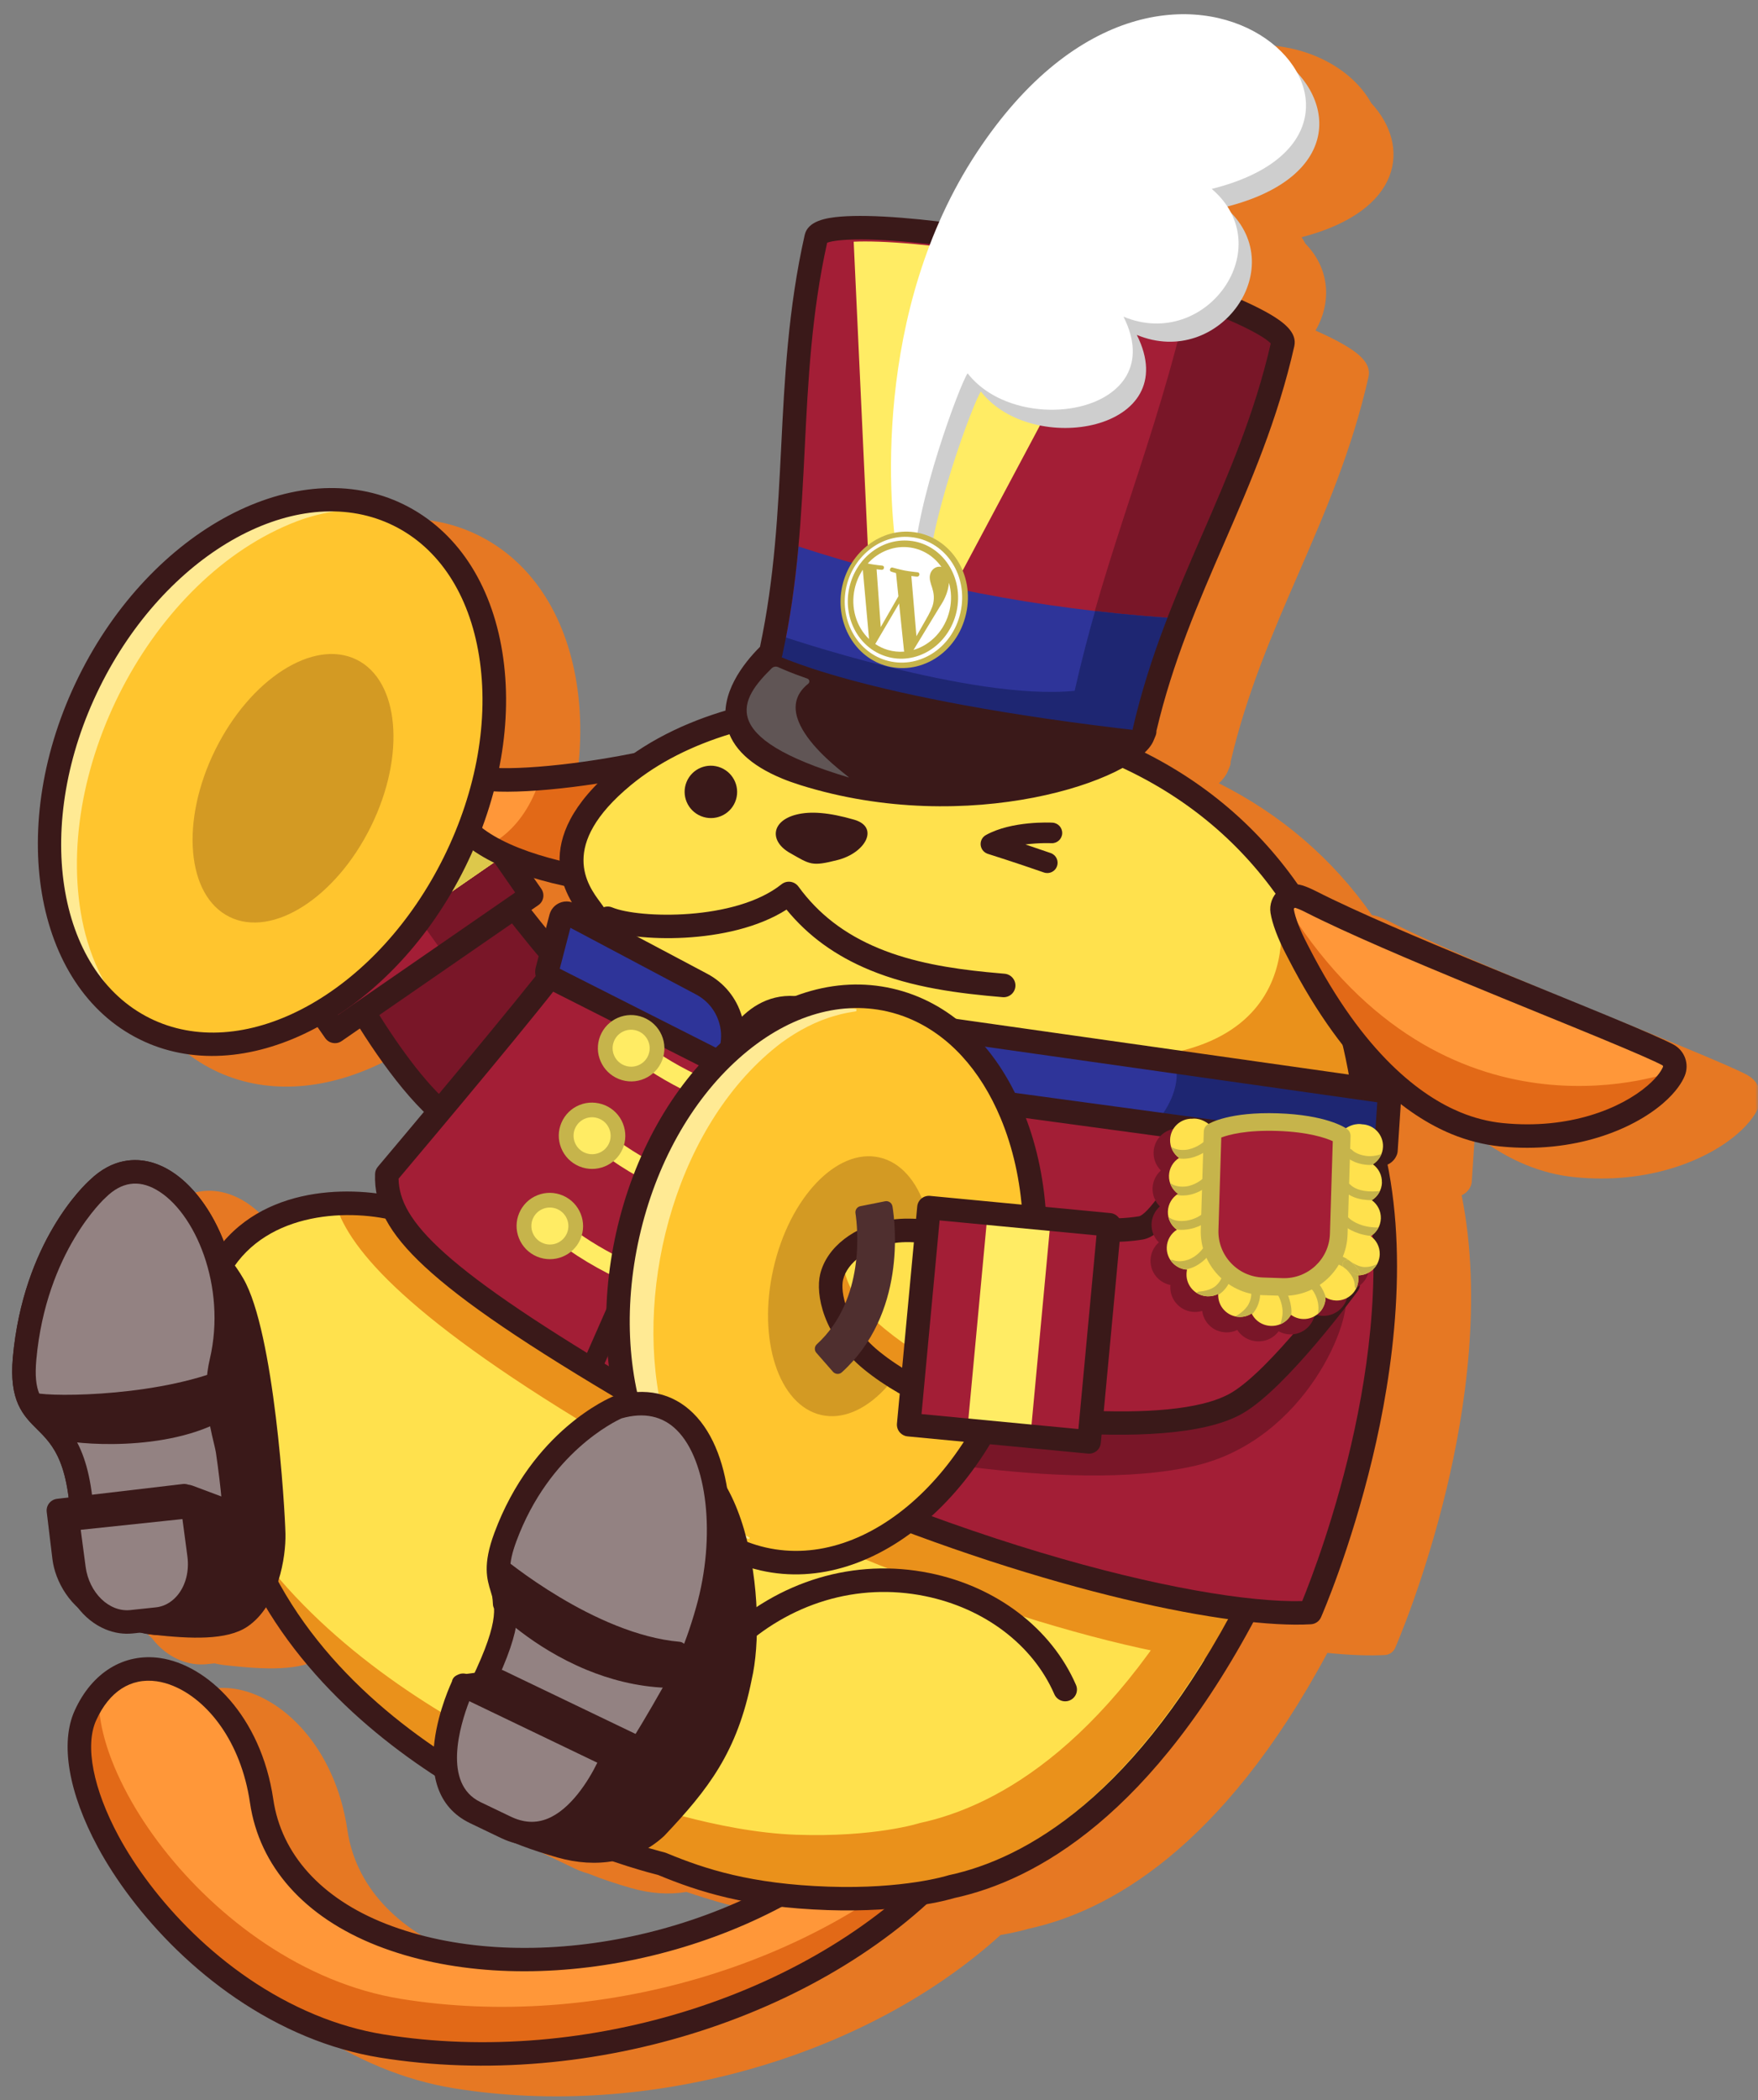 <svg width="324" height="387" viewBox="0 0 324 387" fill="none" xmlns="http://www.w3.org/2000/svg">
<rect x="0" y="0" width="324" height="387" fill="#808080" stroke="none"/>
<mask id="mask0_1448_1300" style="mask-type:alpha" maskUnits="userSpaceOnUse" x="0" y="0" width="324" height="387">
<rect width="324" height="387" fill="#D9D9D9"/>
</mask>
<g mask="url(#mask0_1448_1300)">
<path d="M322.094 198.137C320.492 197.275 316.728 195.629 310.253 192.949C306.965 191.589 303.217 190.061 299.233 188.436C294.644 186.566 289.902 184.627 285.083 182.632C276.248 178.976 263.639 173.67 256.132 169.831C255.303 169.405 254.442 169.043 253.756 168.824C253.46 168.731 253.164 168.678 252.867 168.643C252.867 168.643 252.862 168.641 252.859 168.634C252.851 168.625 252.84 168.609 252.832 168.6C245.599 158.26 236.123 150.114 224.641 144.343C225.425 143.601 225.975 142.868 226.267 142.163L226.465 141.683C226.465 141.683 226.478 141.653 226.484 141.638L226.627 141.292C226.681 141.162 226.732 141.025 226.76 140.885C226.803 140.697 226.819 140.517 226.813 140.332C229.809 127.565 234.621 116.492 239.276 105.771C244.133 94.588 249.153 83.027 252.221 69.434C252.801 66.868 250.106 64.926 247.693 63.524C246.287 62.702 244.525 61.832 242.452 60.915C245.288 56.037 245.332 49.752 240.558 44.864C240.359 44.477 240.137 44.092 239.887 43.714C258.592 38.865 260.048 26.866 252.717 18.994C245.581 6.017 216.78 -1.222 193.704 33.752C190.979 37.879 188.698 42.154 186.796 46.481C184.392 46.196 182.062 45.958 179.853 45.782C175.184 45.414 171.403 45.343 168.611 45.57C165.83 45.796 162.565 46.384 161.985 48.95C158.918 62.526 158.275 75.488 157.65 88.024C157.055 99.904 156.447 112.184 153.747 124.845C151.158 127.435 147.656 131.792 147.39 136.597C141.576 138.327 135.793 140.837 130.565 144.432C121.387 146.293 111.585 147.362 105.662 147.196C107.121 139.891 107.355 132.635 106.263 125.839C104.207 113.049 97.766 103.382 88.12 98.629C68.476 88.94 41.589 103.174 28.167 130.35C14.745 157.526 19.801 187.516 39.441 197.202C40.016 197.487 40.596 197.751 41.183 197.994C50.756 201.955 61.847 200.529 72.198 194.924L73.612 196.962C73.86 197.316 74.193 197.577 74.564 197.731C75.222 198.003 76.004 197.946 76.635 197.516L80.002 195.189C83.496 200.713 87.599 206.412 91.805 210.555C88.801 214.15 85.882 217.623 83.309 220.671C82.998 221.04 82.819 221.499 82.803 221.979C82.754 223.206 82.848 224.399 83.072 225.576C74.551 224.487 62.505 225.606 54.916 234.41C54.272 232.755 53.523 231.198 52.693 229.752C52.693 229.752 52.685 229.743 52.687 229.738C52.419 229.276 52.143 228.822 51.86 228.383C51.86 228.383 51.855 228.381 51.852 228.373C51.594 227.974 51.325 227.587 51.054 227.205C51.002 227.131 50.949 227.062 50.897 226.988C50.634 226.628 50.366 226.282 50.095 225.942C50.079 225.923 50.06 225.898 50.044 225.88C49.424 225.119 48.779 224.419 48.109 223.778C48.096 223.767 48.084 223.756 48.075 223.747C46.956 222.674 45.775 221.775 44.559 221.09C44.306 220.95 44.053 220.822 43.798 220.699C43.793 220.697 43.788 220.695 43.778 220.691C43.054 220.338 42.328 220.061 41.6 219.86C41.565 219.845 41.529 219.831 41.495 219.828C41.289 219.772 41.074 219.724 40.853 219.674C40.821 219.666 40.787 219.664 40.755 219.656C37.961 219.092 34.071 219.369 30.205 223.141C29.759 223.536 27.143 225.98 24.251 230.566C24.197 230.654 24.14 230.736 24.083 230.83C24.031 230.914 23.984 231 23.931 231.083C22.206 233.902 20.407 237.469 18.937 241.829C18.801 242.229 18.671 242.644 18.54 243.059C18.511 243.158 18.477 243.255 18.447 243.354C17.339 246.985 16.467 251.123 16.038 255.767C15.735 259.057 15.997 261.45 16.587 263.306C17.38 265.795 18.768 267.313 20.178 268.723C20.299 268.843 20.419 268.963 20.54 269.084C21.453 269.989 22.403 270.932 23.278 272.243C23.452 272.503 23.626 272.78 23.793 273.072C24.878 274.968 25.801 277.582 26.314 281.614L24.171 281.863C23.596 281.93 23.077 282.219 22.723 282.676C22.366 283.126 22.204 283.703 22.274 284.271L23.324 292.972C23.679 295.908 25.267 299.418 28.024 301.918C29.399 303.711 31.163 305.103 33.12 305.913C34.707 306.57 36.419 306.851 38.166 306.666L39.542 306.521C40.323 306.709 41.138 306.841 42.001 306.917C42.016 306.923 42.033 306.925 42.045 306.924C48.739 307.655 55.454 307.98 59.246 305.425C60.633 304.488 61.768 303.252 62.686 301.857C70.914 315.532 82.747 325.684 93.805 332.891C94.437 336.463 96.29 339.714 100.319 341.644L105.906 344.326C106.176 344.455 106.448 344.579 106.719 344.691C107.296 344.93 107.879 345.113 108.455 345.269C110.745 346.2 113.384 347.098 116.414 347.96C119.849 348.936 123.285 349.187 126.52 348.645C131.075 350.196 134.159 350.986 134.932 351.177L134.977 351.196C139.249 352.964 144.033 354.674 150.203 355.904C128.997 365.476 103.606 367.557 84.745 360.167C72.876 355.502 65.512 347.369 64.028 337.258C61.759 321.785 51.801 312.432 43.14 311.197C36.472 310.247 30.589 313.876 27.411 320.903C24.717 326.859 26.281 336.036 31.701 346.083C38.074 357.889 51.505 373.242 70.104 380.939C74.556 382.782 79.109 384.086 83.631 384.821C119.468 390.631 159.522 379.134 184.396 356.58C187.319 356.079 189.074 355.575 189.539 355.434C204.021 352.306 225.148 340.879 244.633 304.595C248.832 305.02 252.414 305.144 255.263 304.981C256.077 304.931 256.793 304.437 257.119 303.693C257.338 303.192 262.556 291.221 266.603 274.354C270.072 259.89 273.183 239.232 269.382 220.26C270.167 219.911 270.808 219.256 271.118 218.395C271.184 218.205 271.226 218.006 271.243 217.808L271.82 209.112C275.243 211.765 278.407 213.497 281.118 214.618C284.06 215.836 287.086 216.608 290.119 216.92C303.844 218.323 314.628 213.747 320.148 208.99C322.608 206.868 323.682 205.068 324.152 203.933C325.052 201.757 324.16 199.267 322.077 198.148L322.094 198.137ZM113.783 171.061C113.888 170.495 113.758 169.914 113.431 169.439L112.042 167.44C113.797 167.973 115.658 168.462 117.644 168.892C118.048 170.032 118.553 171.043 119.067 171.918C118.324 171.681 117.526 171.72 116.797 172.033C115.881 172.427 115.21 173.21 114.954 174.17C114.954 174.17 114.95 174.18 114.948 174.185L114.295 176.686C113.445 175.643 112.542 174.514 111.607 173.336L112.889 172.454C113.359 172.128 113.685 171.624 113.788 171.063L113.783 171.061Z" fill="#E67823"/>
<path d="M115.226 209.637C115.226 209.637 94.862 211.121 87.017 208.484C74.266 204.202 58.256 170.517 58.256 170.517L83.856 152.927C83.856 152.927 98.501 172.509 103.134 177.297C105.716 179.965 132.72 174.427 134.388 195.287C135.463 208.715 115.226 209.637 115.226 209.637Z" fill="#791628"/>
<path d="M85.543 210.241C72.245 204.738 56.949 172.824 56.293 171.439C55.838 170.478 56.142 169.332 57.02 168.729L82.626 151.141C83.588 150.479 84.901 150.7 85.602 151.635C85.746 151.829 99.938 170.784 104.567 175.653C105.267 175.907 107.487 176.041 109.292 176.155C118.337 176.718 135.173 177.762 136.562 195.121C136.856 198.787 135.82 201.985 133.486 204.628C127.801 211.062 116.206 211.759 115.364 211.803C114.19 211.885 94.424 213.26 86.329 210.543C86.07 210.459 85.807 210.356 85.546 210.248L85.543 210.241ZM61.023 171.247C66.04 181.372 78.516 203.338 87.709 206.427C95.05 208.891 114.87 207.486 115.064 207.473C115.083 207.469 115.1 207.47 115.119 207.466C115.221 207.462 125.67 206.906 130.228 201.745C131.77 199.993 132.427 197.938 132.228 195.449C131.224 182.9 120.217 181.169 109.027 180.475C105.031 180.227 102.831 180.089 101.573 178.796C97.651 174.747 87.049 160.769 83.371 155.89L61.016 171.25L61.023 171.247Z" fill="#3A1919"/>
<path d="M43.341 154.075C44.894 164.543 49.312 165.064 54.976 172.078C61.443 180.091 66.37 181.796 72.172 178.263C76.838 175.413 82.012 171.222 87.305 161.373C88.846 159.299 80.336 147.909 74.066 140.329C69.707 135.062 65.072 132.963 60.89 133.054C51.684 133.532 42.99 143.145 43.346 154.077L43.341 154.075Z" fill="#FFE14D"/>
<path d="M45.091 159.691C46.846 166.944 51.022 166.856 54.983 172.075C59.507 178.036 63.276 181.359 66.493 179.398C70.757 179.025 73.665 177.311 79.138 172.1C79.903 170.806 66.89 158.349 62.52 152.698C59.483 148.769 56.529 146.985 54.017 146.718C48.51 146.331 44.025 152.208 45.091 159.691Z" fill="#EA911B"/>
<path d="M62.498 181.336C58.974 179.877 55.953 176.735 53.285 173.434C51.707 171.48 50.249 170.074 48.835 168.716C45.38 165.388 42.397 162.507 41.188 154.391C41.175 154.309 41.168 154.225 41.167 154.142C40.786 142.32 49.944 131.458 60.767 130.893C60.791 130.892 60.815 130.89 60.832 130.891C64.522 130.813 70.101 132.15 75.733 138.956C91.503 158.02 90.121 161.174 89.14 162.537C83.524 172.937 77.985 177.259 73.305 180.114C69.224 182.602 65.653 182.648 62.496 181.341L62.498 181.336ZM45.511 153.889C46.507 160.447 48.638 162.501 51.858 165.603C53.296 166.988 54.922 168.558 56.671 170.723C63.181 178.789 66.995 178.879 71.039 176.411C75.223 173.86 80.181 169.978 85.297 160.513C84.981 158.549 80.468 151.467 72.391 141.703C68.825 137.392 64.879 135.15 60.977 135.216C52.614 135.674 45.279 144.549 45.511 153.889Z" fill="#3A1919"/>
<path d="M97.982 165.038L82.242 142.418L45.992 167.465L61.733 190.085L97.982 165.038Z" fill="#A31E36"/>
<path d="M82.231 142.407L71.247 149.994C70.503 152.147 70.313 154.552 71.126 157.15C73.136 163.588 78.225 171.037 82.043 176.033L97.975 165.028L82.236 142.409L82.231 142.407Z" fill="#791628"/>
<path d="M92.865 157.684L87.356 149.768L51.107 174.815L56.615 182.731L92.865 157.684Z" fill="#FFEC64"/>
<path d="M87.35 149.757L72.264 160.181L51.097 174.801L56.603 182.722L76.892 168.704L92.856 157.677L87.35 149.757Z" fill="#FFEC64"/>
<path d="M87.35 149.757L72.264 160.181C73.484 163.029 75.136 165.956 76.892 168.704L92.858 157.672L87.35 149.757Z" fill="#DDC84B"/>
<path d="M60.889 192.071C60.518 191.917 60.184 191.656 59.937 191.302L44.198 168.683C43.871 168.208 43.741 167.627 43.846 167.062C43.951 166.496 44.27 165.995 44.745 165.67L80.998 140.626C81.985 139.945 83.335 140.193 84.022 141.174L99.762 163.793C100.088 164.268 100.218 164.849 100.114 165.415C100.009 165.981 99.69 166.481 99.214 166.806L62.962 191.851C62.334 192.288 61.554 192.34 60.891 192.066L60.889 192.071ZM49.002 168L62.259 187.055L94.948 164.472L81.69 145.417L49.002 168Z" fill="#3A1919"/>
<path d="M68.184 143.501C68.184 143.501 66.812 138.463 62.913 137.043C60.66 136.222 54.861 137.448 56.248 144.496C56.654 146.556 60.173 150.256 60.173 150.256C60.173 150.256 61.926 151.802 65.571 150.041C69.922 147.94 68.179 143.499 68.179 143.499L68.184 143.501Z" fill="#FFE14D"/>
<path d="M59.339 153.139C59.108 153.043 58.889 152.905 58.693 152.725C55.958 150.199 52.099 144.647 54.968 139.859C56.959 136.541 59.404 135.79 61.11 135.746C66.565 135.607 71.376 142.466 71.91 143.25C72.581 144.242 72.323 145.589 71.33 146.256C70.337 146.922 68.986 146.662 68.315 145.67C67.048 143.816 63.66 140.012 61.235 140.074C60.903 140.083 59.892 140.11 58.704 142.085C56.939 145.028 61.603 149.5 61.648 149.548C62.52 150.366 62.577 151.737 61.764 152.607C61.129 153.288 60.159 153.472 59.341 153.134L59.339 153.139Z" fill="#3A1919"/>
<path d="M127.954 136.502L119.203 140.514C107.144 143.128 93.895 144.37 88.386 143.402C87.511 143.245 86.694 143.287 85.958 143.516C84.456 143.978 83.346 145.253 83.112 146.785C83.003 147.489 83.087 148.21 83.347 148.874C83.641 149.698 83.984 150.374 84.444 151.068C87.973 156.377 97.828 160.567 112.166 162.476L115.984 162.984C117.053 154.106 117.679 144.382 127.96 136.504L127.954 136.502Z" fill="#FF9739"/>
<path d="M125.855 136.618L117.103 140.629C111.258 141.895 104.946 142.927 99.554 143.455C96.413 153.543 89.653 155.913 89.653 155.913C94.037 157.51 103.827 161.755 110.058 162.583L113.876 163.09C114.945 154.212 115.571 144.489 125.852 136.611L125.855 136.618Z" fill="#E26917"/>
<path d="M93.466 160.068C88.356 157.953 84.656 155.315 82.624 152.254C82.064 151.407 81.645 150.571 81.3 149.614C80.91 148.61 80.794 147.513 80.957 146.45C81.317 144.103 83.024 142.138 85.308 141.437C86.374 141.105 87.533 141.046 88.756 141.259C93.903 142.164 106.933 140.925 118.504 138.438L127.044 134.526C128.047 134.063 129.24 134.433 129.813 135.379C130.386 136.325 130.156 137.548 129.279 138.217C120.26 145.122 119.26 153.619 118.3 161.834L118.135 163.242C118.067 163.817 117.769 164.338 117.311 164.693C116.852 165.048 116.272 165.201 115.697 165.127L111.879 164.619C104.591 163.647 98.38 162.102 93.471 160.07L93.466 160.068ZM119.276 142.712C106.889 145.365 93.791 146.553 88.006 145.53C87.481 145.435 87.002 145.454 86.598 145.579C85.883 145.799 85.36 146.397 85.246 147.112C85.199 147.438 85.236 147.775 85.356 148.083C85.365 148.104 85.374 148.125 85.377 148.144C85.605 148.789 85.866 149.307 86.24 149.866C89.418 154.649 99.213 158.557 112.43 160.318L114.069 160.534C114.75 154.77 115.609 148.546 119.273 142.705L119.276 142.712Z" fill="#3A1919"/>
<path d="M179.603 338.11C171.392 339.85 163.836 340.419 156.971 340.244L156.302 340.781C132.716 359.726 95.737 366.491 70.291 356.516C57.613 351.533 49.809 342.785 48.216 331.903C46.096 317.475 37.035 308.798 29.178 307.679C23.43 306.864 18.532 309.946 15.731 316.133C13.316 321.472 14.858 329.949 19.952 339.391C26.903 352.274 40.449 366.311 57.271 373.272C61.432 374.995 65.801 376.287 70.314 377.018C108.631 383.227 151.821 369.338 175.341 343.236L179.684 338.085C179.684 338.085 179.626 338.096 179.6 338.103L179.603 338.11Z" fill="#FF9739"/>
<path d="M174.583 339.044C150.347 362.23 109.97 374.197 73.906 368.352C69.393 367.621 65.025 366.329 60.863 364.606C44.042 357.645 30.495 343.608 23.544 330.725C19.728 323.651 17.909 317.122 18.245 312.047C17.285 313.202 16.442 314.57 15.734 316.14C13.319 321.479 14.861 329.955 19.955 339.398C26.906 352.281 40.452 366.318 57.274 373.279C61.435 375.002 65.804 376.294 70.317 377.025C108.634 383.234 151.819 369.342 175.344 343.243L179.687 338.092C179.687 338.092 179.629 338.103 179.603 338.11C177.901 338.472 176.226 338.78 174.583 339.044Z" fill="#E26917"/>
<path d="M56.446 375.28C37.847 367.583 24.411 352.227 18.043 340.423C12.623 330.377 11.059 321.2 13.753 315.244C16.931 308.217 22.811 304.593 29.482 305.537C38.143 306.773 48.096 316.123 50.37 331.599C51.854 341.709 59.218 349.842 71.087 354.508C95.861 364.216 131.912 357.589 154.94 339.099L155.611 338.556C156.009 338.235 156.513 338.068 157.025 338.081C164.305 338.264 171.751 337.561 179.151 335.99C179.151 335.99 179.151 335.99 179.161 335.994L179.227 336.303L179.652 338.06L179.214 335.981C180.121 335.776 181.061 336.177 181.55 336.971C182.038 337.765 181.959 338.781 181.359 339.493L177.016 344.644C177.016 344.644 176.985 344.678 176.971 344.695C152.98 371.311 108.983 385.488 69.983 379.166C65.46 378.431 60.908 377.127 56.456 375.284L56.446 375.28ZM31.97 310.692C30.931 310.262 29.893 309.972 28.877 309.827C24.09 309.147 20.126 311.707 17.715 317.036C15.614 321.685 17.164 329.661 21.869 338.381C27.886 349.529 40.562 364.02 58.107 371.281C62.248 372.995 66.472 374.21 70.665 374.891C108.278 380.984 150.647 367.387 173.709 341.822L174.137 341.314C168.641 342.15 163.142 342.522 157.727 342.437L157.672 342.485C133.529 361.879 95.624 368.782 69.509 358.548C56.087 353.274 47.792 343.936 46.073 332.222C44.392 320.783 38.163 313.26 31.978 310.701L31.97 310.692Z" fill="#3A1919"/>
<path d="M176.149 345.674C190.574 342.586 211.834 330.951 231.376 293.08C243.451 269.687 251.937 241.113 253.007 220.284C253.317 214.208 253.239 208.23 252.559 202.471C249.863 179.591 241.508 167.416 241.5 167.407C241.063 166.658 240.618 165.917 240.152 165.179C239.532 164.179 238.892 163.181 238.212 162.197C238.212 162.197 238.212 162.197 238.207 162.195C238.207 162.195 238.207 162.195 238.202 162.193C230.521 151.216 220.242 142.78 207.646 137.116C206.609 136.651 205.558 136.193 204.514 135.761C174.139 123.19 137.436 123.039 115.666 141.048C98.359 155.362 109.502 166.002 110.066 167.665C113.459 174.682 74.961 221.076 74.961 221.076C65.945 218.511 48.853 218.555 41.254 231.632C41.154 231.802 40.655 234.782 40.462 236.073C40.452 236.139 40.435 236.208 40.431 236.277C40.377 236.647 40.324 237.018 40.271 237.388C38.022 233.757 35.081 231.104 31.707 229.708C27.867 228.119 23.644 228.293 20.128 230.183C16.073 232.365 13.276 236.539 12.248 241.936C9.815 254.732 20.883 285.06 33.668 294.329C34.735 295.104 35.771 295.697 36.745 296.1C39.079 297.066 41.139 296.964 42.864 295.792C45.884 293.737 47.221 288.86 47.635 285.329C66.876 328.184 122.77 341.462 122.77 341.462L122.971 341.546C130.285 344.572 138.905 347.343 153.432 347.843C167.962 348.337 176.148 345.691 176.148 345.691L176.149 345.674Z" fill="#FFE14D"/>
<path d="M250.29 221.04C250.599 214.964 250.522 208.985 249.842 203.227C247.725 185.256 242.116 173.889 239.8 169.838C241.344 174.888 242.767 181.054 243.62 188.296C244.3 194.055 244.38 200.029 244.068 206.11C243.003 226.94 236.784 259.968 224.709 283.361C205.167 321.232 183.905 332.872 169.482 335.955C169.482 335.955 161.294 338.606 146.766 338.106C132.237 337.612 116.11 331.728 116.11 331.728C116.11 331.728 57.946 313.99 38.703 271.139C38.29 274.665 36.951 279.548 33.931 281.602C32.211 282.777 30.151 282.879 27.812 281.911C26.838 281.508 25.804 280.91 24.735 280.14C20.261 276.9 16.003 271.078 12.457 264.332C16.368 276.618 23.358 289.564 30.957 295.07C32.023 295.845 33.06 296.438 34.034 296.841C36.368 297.807 38.427 297.705 40.153 296.532C43.172 294.478 44.509 289.6 44.924 286.07C64.165 328.925 120.059 342.203 120.059 342.203L120.26 342.286C127.574 345.313 136.193 348.084 150.721 348.583C165.25 349.078 173.436 346.432 173.436 346.432C187.861 343.344 209.122 331.709 228.669 293.84C240.743 270.447 249.229 241.873 250.295 221.042L250.29 221.04Z" fill="#EA911B"/>
<path d="M250.49 243.941C250.556 235.925 249.785 227.843 247.742 220.178C185.6 208.216 137.825 202.797 137.825 202.797C120.705 195.05 99.761 185.205 99.761 185.205C99.422 186.025 96.109 190.167 91.705 195.48C91.236 196.129 90.751 196.79 90.258 197.47C82.829 207.606 77.646 218.227 75.102 221.363C74.587 221.243 74.046 221.131 73.483 221.027C73.532 221.064 61.924 222.119 61.924 222.119C64.46 230.198 74.967 243.071 113.293 265.64C158.219 289.792 201.418 303.839 225.852 306.359C227.828 303.076 229.801 299.557 231.748 295.776C240.113 279.571 246.773 260.892 250.483 243.944L250.49 243.941Z" fill="#EA911B"/>
<path d="M235.569 166.053C235.569 166.053 243.64 196.987 200.504 195.034L252.552 202.473C252.552 202.473 254.096 185.672 235.564 166.051L235.569 166.053Z" fill="#EA911B"/>
<path d="M103.696 339.532C99.695 337.876 95.241 335.839 90.579 333.365C76.585 325.951 58.32 313.213 47.533 293.617C46.671 295.885 45.335 298.161 43.266 299.566C41.638 300.673 38.901 301.661 35.096 300.087C33.961 299.617 32.777 298.94 31.575 298.067C17.997 288.224 6.703 257.152 9.295 243.515C10.444 237.458 13.631 232.754 18.274 230.259C22.371 228.058 27.266 227.852 31.719 229.695C34.048 230.659 36.204 232.155 38.099 234.111C38.34 232.904 38.456 232.694 38.554 232.529C46.73 218.455 64.106 218.452 73.329 220.617C75.873 217.481 83.564 207.905 90.995 197.764C108.004 174.55 107.76 170.067 107.644 169.568C107.635 169.547 107.624 169.53 107.615 169.509C107.533 169.381 107.322 169.095 107.147 168.864C104.608 165.453 96.887 155.069 113.453 141.368C126.675 130.431 144.693 127.723 157.482 127.38C173.488 126.951 190.636 129.999 204.516 135.744C205.58 136.184 206.658 136.648 207.713 137.125C220.671 142.951 231.252 151.636 239.162 162.941C239.17 162.951 239.181 162.967 239.189 162.976C239.815 163.879 240.445 164.855 241.179 166.037C241.587 166.687 242.016 167.397 242.519 168.256C243.24 169.339 251.258 181.861 253.894 204.218C254.546 209.76 254.697 215.704 254.356 222.394C253.275 243.506 244.692 272.427 232.49 296.071C212.596 334.623 190.748 346.554 175.89 349.767C174.792 350.103 166.537 352.463 152.544 351.992C137.59 351.485 128.701 348.586 121.327 345.534L121.281 345.515C120.059 345.214 113.136 343.433 103.703 339.529L103.696 339.532ZM47.64 285.318C48.142 285.526 48.562 285.917 48.792 286.44C67.379 327.836 121.896 341.217 122.446 341.351C122.558 341.38 122.667 341.414 122.778 341.459L122.978 341.542C129.976 344.438 138.416 347.187 152.68 347.671C166.583 348.147 174.58 345.645 174.655 345.618C174.724 345.593 174.796 345.576 174.868 345.559C188.813 342.578 209.462 331.228 228.626 294.085C240.568 270.942 248.964 242.712 250.017 222.168C250.348 215.727 250.205 210.02 249.581 204.723C247.001 182.841 239.214 171.112 238.882 170.623C238.849 170.574 238.813 170.518 238.788 170.467C238.312 169.655 237.897 168.967 237.495 168.333C236.791 167.192 236.189 166.275 235.611 165.426C235.601 165.422 235.6 165.41 235.592 165.401C228.143 154.76 218.165 146.577 205.946 141.081C204.925 140.623 203.892 140.178 202.868 139.754C176.448 128.82 136.82 127.681 116.237 144.711C102.834 155.802 108.306 163.152 110.645 166.293C111.11 166.919 111.431 167.351 111.624 167.835C112.407 169.553 112.449 172.547 107.388 181.226C104.551 186.091 100.351 192.333 94.91 199.782C85.686 212.409 75.921 224.326 75.825 224.445C75.28 225.109 74.387 225.39 73.55 225.155C64.753 222.657 49.284 223.097 42.461 234.469C42.317 235.171 41.972 237.213 41.795 238.394L41.767 238.546C41.704 238.954 41.655 239.314 41.606 239.674C41.484 240.579 40.805 241.311 39.908 241.503C39.012 241.694 38.09 241.295 37.61 240.522C35.596 237.275 32.985 234.917 30.069 233.71C26.831 232.37 23.292 232.511 20.352 234.089C16.882 235.951 14.475 239.595 13.572 244.347C11.295 256.328 22.122 285.871 34.135 294.58C35.062 295.251 35.949 295.765 36.762 296.101C38.946 297.005 40.124 296.473 40.825 296.002C43.068 294.475 44.277 290.389 44.668 287.071C44.781 286.104 45.53 285.33 46.495 285.185C46.898 285.123 47.298 285.177 47.655 285.325L47.64 285.318ZM107.654 169.601C107.654 169.601 107.654 169.601 107.659 169.603C107.659 169.603 107.659 169.603 107.654 169.601ZM107.558 169.363C107.558 169.363 107.58 169.424 107.595 169.46C107.585 169.426 107.568 169.396 107.558 169.363Z" fill="#3A1919"/>
<path d="M252.566 210.581C190.424 198.619 142.649 193.2 142.649 193.2C125.529 185.453 104.585 175.608 104.585 175.608C103.499 178.234 71.296 216.407 71.296 216.407C70.943 225.629 78.892 234.707 117.22 257.271C169.891 285.583 221.424 298.317 241.468 297.151C241.468 297.151 262.729 248.748 252.566 210.581Z" fill="#A31E36"/>
<path fill-rule="evenodd" clip-rule="evenodd" d="M213.284 256.909C198.799 259.163 161.18 249.945 161.18 249.945L155.517 266.342C155.517 266.342 196.38 275.778 220.421 270.068C240.758 265.239 249.552 242.896 247.906 238.079C246.622 234.32 226.238 254.889 213.284 256.909Z" fill="#791628"/>
<path d="M154.18 277.201C141.967 272.147 129.18 266.163 116.193 259.184C116.168 259.173 116.145 259.158 116.117 259.14C96.971 247.866 85.3 239.937 78.278 233.421C71.639 227.27 68.906 222.155 69.126 216.324C69.142 215.844 69.322 215.38 69.632 215.016C81.696 200.711 101.281 177.17 102.598 174.727C102.83 174.208 103.26 173.794 103.798 173.589C104.35 173.378 104.97 173.4 105.507 173.652C105.713 173.749 126.377 183.461 143.233 191.092C147.669 191.61 194.192 197.144 252.974 208.459C253.801 208.62 254.454 209.23 254.668 210.034C260.038 230.188 256.694 253.058 252.947 268.69C248.9 285.557 243.682 297.528 243.463 298.029C243.137 298.773 242.419 299.272 241.607 299.317C227.087 300.162 193.639 293.525 154.182 277.196L154.18 277.201ZM118.286 255.392C171.181 283.815 220.498 295.526 239.998 295.048C243.12 287.406 259.01 245.885 250.803 212.453C190.105 200.825 142.88 195.411 142.409 195.356C142.183 195.333 141.964 195.266 141.755 195.174C127.603 188.766 110.651 180.842 105.338 178.35C100.132 185.487 80.648 208.684 73.457 217.208C73.612 224.947 81.356 233.641 118.283 255.385L118.286 255.392ZM102.595 174.749C102.595 174.749 102.584 174.774 102.58 174.784C102.584 174.774 102.591 174.759 102.595 174.749Z" fill="#3A1919"/>
<path d="M103.373 169.089L100.848 178.8C100.715 179.29 100.945 179.801 101.393 180.039L133.577 196.323C133.577 196.323 133.632 196.234 133.724 196.068C136.66 190.821 134.637 184.172 129.305 181.344L104.933 168.417C104.315 168.091 103.556 168.421 103.378 169.091L103.373 169.089Z" fill="#2E3499"/>
<path d="M132.744 198.322C132.694 198.301 132.644 198.28 132.596 198.255L100.412 181.971C99.022 181.237 98.356 179.708 98.747 178.236L101.272 168.542C101.272 168.542 101.276 168.532 101.278 168.527C101.534 167.567 102.21 166.786 103.121 166.39C104.036 165.995 105.062 166.033 105.948 166.505L130.319 179.433C133.439 181.087 135.708 183.859 136.71 187.233C137.701 190.578 137.317 194.092 135.622 197.123C135.502 197.342 135.423 197.462 135.423 197.462C134.856 198.364 133.718 198.725 132.744 198.322ZM103.166 178.512L132.525 193.369C133.014 191.79 133.029 190.091 132.54 188.46C131.872 186.209 130.36 184.365 128.283 183.259L105.127 170.975L103.164 178.517L103.166 178.512ZM102.954 179.338L102.948 179.353C102.948 179.353 102.952 179.343 102.954 179.338Z" fill="#3A1919"/>
<path d="M256.038 202.575L255.413 212C255.24 212.473 254.765 212.769 254.262 212.707L133.572 196.321C133.572 196.321 137.392 185.131 146.363 185.703L255.147 201.134C255.842 201.216 256.278 201.924 256.043 202.577L256.038 202.575Z" fill="#2E3499"/>
<path d="M216.478 195.646C216.478 195.646 218.381 199.855 213.762 206.016L255.415 211.995L256.04 202.57L216.48 195.641L216.478 195.646Z" fill="#1E2672"/>
<path d="M132.744 198.322C132.327 198.15 131.97 197.849 131.725 197.461C131.383 196.909 131.304 196.232 131.515 195.623C131.694 195.105 135.991 182.876 146.497 183.545C146.554 183.551 146.61 183.556 146.667 183.562L255.451 198.992C256.399 199.103 257.267 199.662 257.794 200.507C258.252 201.247 258.391 202.119 258.2 202.948L257.59 212.151C257.578 212.351 257.536 212.55 257.465 212.738C256.946 214.175 255.527 215.047 254.007 214.857L133.288 198.471C133.099 198.445 132.92 198.395 132.749 198.324L132.744 198.322ZM146.152 187.86C141.372 187.604 138.286 191.764 136.762 194.566L253.348 210.395L253.832 203.132L146.152 187.86ZM254.892 203.284L254.848 203.277C254.848 203.277 254.875 203.282 254.892 203.284Z" fill="#3A1919"/>
<path d="M108.992 252.249L108.952 252.232C108.006 251.817 107.575 250.714 107.989 249.771L131.857 195.565C132.266 194.633 133.348 194.207 134.281 194.594L134.322 194.61C135.267 195.025 135.698 196.129 135.285 197.071L111.416 251.278C111.007 252.21 109.926 252.635 108.992 252.249Z" fill="#3A1919"/>
<path d="M125.671 220.727C120.039 218.396 115.107 215.652 111.023 212.562C110.23 211.964 110.077 210.841 110.675 210.051C111.272 209.261 112.4 209.107 113.191 209.71C118.411 213.663 127.985 219.113 143.947 222.626C144.919 222.835 145.532 223.797 145.32 224.764C145.108 225.731 144.149 226.342 143.18 226.128C136.827 224.729 130.942 222.909 125.671 220.727Z" fill="#FFEC64"/>
<path d="M107.298 213.692C109.735 214.7 112.525 213.55 113.53 211.121C114.535 208.693 113.374 205.907 110.937 204.899C108.5 203.89 105.71 205.041 104.705 207.469C103.7 209.897 104.861 212.683 107.298 213.692Z" fill="#FFEC64"/>
<path d="M106.781 214.942C106.781 214.942 106.735 214.923 106.71 214.913C105.208 214.268 104.04 213.082 103.428 211.563C102.816 210.044 102.832 208.387 103.477 206.885C104.12 205.388 105.306 204.226 106.827 203.62C108.349 203.013 110.007 203.055 111.518 203.68C113.026 204.328 114.193 205.514 114.8 207.03C115.407 208.547 115.396 210.206 114.751 211.709C113.437 214.785 109.873 216.222 106.776 214.94L106.781 214.942ZM110.42 206.149C109.591 205.806 108.678 205.797 107.845 206.132C107.001 206.468 106.337 207.119 105.982 207.951C105.624 208.787 105.616 209.715 105.955 210.558C106.294 211.401 106.941 212.068 107.783 212.422C107.798 212.428 107.808 212.432 107.823 212.438C109.545 213.151 111.534 212.351 112.266 210.639C112.623 209.803 112.631 208.875 112.292 208.031C111.953 207.188 111.301 206.52 110.465 206.168C110.45 206.162 110.44 206.157 110.425 206.151L110.42 206.149Z" fill="#C6B44B"/>
<path d="M144.972 230.021C147.409 231.03 150.199 229.879 151.204 227.451C152.209 225.023 151.048 222.237 148.611 221.228C146.174 220.22 143.384 221.371 142.379 223.799C141.374 226.227 142.535 229.013 144.972 230.021Z" fill="#FFEC64"/>
<path d="M144.46 231.274C144.46 231.274 144.415 231.256 144.39 231.245C142.887 230.6 141.72 229.414 141.108 227.895C140.496 226.376 140.511 224.719 141.156 223.217C141.802 221.715 142.988 220.553 144.507 219.952C145.999 219.357 147.641 219.368 149.127 219.983C149.152 219.994 149.172 220.002 149.197 220.012C152.305 221.34 153.758 224.946 152.43 228.041C151.787 229.538 150.599 230.704 149.08 231.306C147.587 231.901 145.946 231.889 144.46 231.274ZM148.099 222.481C147.271 222.138 146.357 222.129 145.525 222.464C144.68 222.8 144.012 223.449 143.661 224.283C143.303 225.119 143.295 226.047 143.634 226.89C143.973 227.734 144.628 228.397 145.462 228.754C145.477 228.76 145.487 228.764 145.502 228.77C146.33 229.113 147.244 229.122 148.076 228.787C148.921 228.451 149.587 227.807 149.94 226.969C150.678 225.242 149.868 223.237 148.139 222.498C148.124 222.492 148.114 222.487 148.099 222.481Z" fill="#C6B44B"/>
<path d="M130.635 202.979C125.996 201.06 121.861 198.833 118.335 196.343C117.527 195.768 117.331 194.65 117.905 193.845C118.479 193.04 119.6 192.847 120.408 193.422C125.749 197.196 135.491 202.312 151.58 205.291C152.552 205.471 153.199 206.407 153.027 207.378C152.847 208.352 151.912 208.991 150.938 208.816C143.472 207.437 136.633 205.462 130.64 202.981L130.635 202.979Z" fill="#FFEC64"/>
<path d="M114.502 197.562C116.939 198.571 119.73 197.42 120.734 194.992C121.739 192.564 120.578 189.778 118.141 188.769C115.705 187.761 112.914 188.912 111.909 191.34C110.905 193.768 112.066 196.554 114.502 197.562Z" fill="#FFEC64"/>
<path d="M113.98 198.811C112.509 198.202 111.345 197.064 110.704 195.604C110.047 194.108 110.013 192.442 110.611 190.926C111.209 189.41 112.363 188.212 113.862 187.561C115.36 186.91 117.03 186.88 118.551 187.48C120.063 188.077 121.277 189.235 121.933 190.731C122.59 192.228 122.624 193.894 122.026 195.409C121.428 196.925 120.274 198.123 118.775 198.774C117.277 199.425 115.607 199.455 114.085 198.855C114.05 198.84 114.015 198.825 113.98 198.811ZM117.624 190.02C117.624 190.02 117.584 190.003 117.564 189.995C116.714 189.661 115.785 189.675 114.953 190.039C114.115 190.401 113.474 191.068 113.142 191.914C112.809 192.761 112.825 193.687 113.193 194.519C113.558 195.356 114.233 195.998 115.077 196.33C115.927 196.664 116.856 196.65 117.688 196.286C118.526 195.924 119.167 195.257 119.499 194.411C119.832 193.564 119.816 192.638 119.448 191.806C119.092 190.991 118.447 190.361 117.624 190.02Z" fill="#C6B44B"/>
<path d="M152.725 212.567C155.162 213.575 157.952 212.425 158.957 209.996C159.962 207.568 158.801 204.782 156.364 203.774C153.927 202.765 151.137 203.916 150.132 206.344C149.127 208.772 150.288 211.558 152.725 212.567Z" fill="#FFEC64"/>
<path d="M152.208 213.817C149.13 212.544 147.621 209.031 148.834 205.93C150.066 202.796 153.629 201.248 156.774 202.485C156.809 202.499 156.844 202.514 156.879 202.528C159.957 203.802 161.466 207.315 160.248 210.414C159.016 213.548 155.453 215.096 152.308 213.859C152.273 213.844 152.238 213.83 152.203 213.815L152.208 213.817ZM155.847 205.024C155.847 205.024 155.806 205.008 155.786 204.999C154.032 204.309 152.052 205.171 151.364 206.919C150.684 208.647 151.528 210.601 153.245 211.311C153.265 211.32 153.285 211.328 153.305 211.336C155.059 212.027 157.041 211.16 157.727 209.417C158.407 207.689 157.563 205.735 155.852 205.026L155.847 205.024Z" fill="#C6B44B"/>
<path d="M117.896 237.369C112.264 235.038 107.332 232.293 103.248 229.203C102.455 228.606 102.303 227.482 102.9 226.692C103.497 225.903 104.625 225.749 105.416 226.351C110.636 230.304 120.21 235.755 136.172 239.267C137.142 239.481 137.757 240.439 137.545 241.405C137.333 242.372 136.375 242.983 135.405 242.769C129.052 241.37 123.167 239.55 117.896 237.369Z" fill="#FFEC64"/>
<path d="M99.518 230.331C101.955 231.34 104.745 230.189 105.75 227.761C106.755 225.333 105.594 222.547 103.157 221.538C100.72 220.529 97.93 221.68 96.925 224.108C95.92 226.537 97.081 229.322 99.518 230.331Z" fill="#FFEC64"/>
<path d="M99.002 231.577C99.002 231.577 98.957 231.558 98.932 231.548C97.43 230.902 96.262 229.716 95.65 228.198C95.038 226.679 95.054 225.022 95.699 223.519C96.342 222.022 97.528 220.861 99.049 220.254C100.57 219.648 102.225 219.67 103.74 220.315C106.845 221.647 108.301 225.249 106.973 228.343C105.658 231.42 102.095 232.856 98.997 231.575L99.002 231.577ZM102.641 222.784C101.813 222.441 100.9 222.432 100.067 222.767C99.223 223.103 98.559 223.754 98.204 224.585C97.465 226.312 98.276 228.318 100.004 229.056C101.728 229.822 103.746 228.994 104.482 227.272C105.221 225.544 104.41 223.539 102.682 222.8C102.667 222.794 102.657 222.79 102.641 222.784Z" fill="#C6B44B"/>
<path d="M137.197 246.663C139.634 247.672 142.425 246.521 143.429 244.093C144.434 241.665 143.273 238.879 140.837 237.87C138.4 236.862 135.609 238.012 134.605 240.44C133.6 242.869 134.761 245.655 137.197 246.663Z" fill="#FFEC64"/>
<path d="M136.68 247.913C136.68 247.913 136.635 247.895 136.61 247.884C135.107 247.239 133.94 246.053 133.328 244.534C132.716 243.016 132.731 241.358 133.377 239.856C134.02 238.359 135.206 237.198 136.727 236.591C138.248 235.984 139.915 236.018 141.417 236.652C142.92 237.297 144.087 238.483 144.699 240.002C145.311 241.52 145.296 243.178 144.65 244.68C143.331 247.754 139.772 249.193 136.675 247.911L136.68 247.913ZM140.319 239.12C139.491 238.778 138.577 238.769 137.745 239.104C136.9 239.44 136.234 240.084 135.881 240.922C135.523 241.758 135.515 242.686 135.854 243.53C136.193 244.373 136.841 245.039 137.682 245.393C137.697 245.399 137.707 245.403 137.722 245.41C139.444 246.122 141.433 245.323 142.165 243.61C142.523 242.774 142.531 241.846 142.192 241.003C141.853 240.159 141.205 239.493 140.364 239.139C140.349 239.133 140.339 239.129 140.324 239.123L140.319 239.12Z" fill="#C6B44B"/>
<path d="M146.75 150.116C142.09 151.304 141.804 155.034 145.575 157.175C149.351 159.317 149.549 159.704 154.351 158.487C159.556 157.161 162.105 152.41 157.427 151.054C152.749 149.699 149.353 149.453 146.75 150.116Z" fill="#3A1919"/>
<path d="M129.17 150.386C131.64 151.408 134.468 150.242 135.487 147.781C136.506 145.319 135.329 142.495 132.859 141.473C130.388 140.451 127.56 141.617 126.542 144.079C125.523 146.54 126.7 149.364 129.17 150.386Z" fill="#3A1919"/>
<path d="M111.185 171.226C110.075 170.767 109.547 169.5 110.005 168.395C110.462 167.289 111.731 166.766 112.841 167.225C117.75 169.257 135.51 169.759 144.036 162.953C144.501 162.583 145.093 162.418 145.683 162.498C146.273 162.578 146.8 162.896 147.154 163.376C150.838 168.439 155.678 172.159 161.948 174.754C168.218 177.348 175.194 178.478 181.954 179.149C181.983 179.149 182.01 179.155 182.039 179.155C183.084 179.259 184.121 179.355 185.149 179.44C186.347 179.544 187.237 180.591 187.138 181.781C187.04 182.97 185.99 183.86 184.797 183.759C176.712 183.078 168.143 182.004 160.292 178.755C153.977 176.141 148.939 172.487 144.956 167.622C134.516 174.292 116.777 173.541 111.185 171.226Z" fill="#3A1919"/>
<path d="M195.162 311.724C186.285 291.361 153.805 282.031 133.23 303.317C121.404 315.553 117.655 324.57 117.655 324.57C117.655 324.57 149.563 342.415 172.962 331.794C195.715 321.468 195.167 311.727 195.167 311.727L195.162 311.724Z" fill="#FFE14D"/>
<path d="M133.552 304.939C133.281 304.827 133.028 304.658 132.814 304.435C131.985 303.57 132.011 302.198 132.876 301.373C143.472 291.27 157.483 287.08 171.316 289.882C183.685 292.388 193.774 300.09 198.302 310.488C198.781 311.588 198.277 312.862 197.175 313.337C196.073 313.813 194.795 313.307 194.315 312.207C190.349 303.108 181.432 296.353 170.459 294.126C158.037 291.609 145.435 295.393 135.877 304.507C135.235 305.12 134.313 305.26 133.545 304.942L133.552 304.939Z" fill="#3A1919"/>
<path d="M52.611 282.654C52.512 278.078 50.562 245.496 44.848 235.62C44.084 234.297 43.227 233.058 42.3 231.918C39.648 222.783 33.996 215.839 27.818 214.173C24.993 213.414 20.747 213.373 16.528 217.485C15.564 218.352 4.312 228.862 2.368 250.109C1.625 258.214 4.291 260.864 6.87 263.425C9.791 266.327 13.105 269.614 13.074 283.925C13.074 283.995 13.077 284.073 13.083 284.145C13.541 288.735 16.421 297.033 23.951 300.149C25.281 300.7 26.756 301.087 28.382 301.263C35.076 301.994 41.792 302.319 45.583 299.764C51.344 295.873 52.699 286.873 52.611 282.654Z" fill="#3A1919"/>
<path d="M41.947 267.42C41.597 264.985 39.075 258.194 40.78 250.932C45.707 229.936 29.733 207.584 18.014 219.067C18.014 219.067 6.463 229.19 4.527 250.305C3.064 266.285 15.296 256.578 15.248 283.928C15.248 283.928 16.602 298.174 28.617 299.104C44.62 300.343 44.781 287.082 41.947 267.42Z" fill="#938282"/>
<path d="M23.713 300.156C16.344 297.107 13.528 288.794 13.088 284.13C13.081 284.063 13.076 283.991 13.081 283.922C13.107 269.609 9.798 266.324 6.877 263.422C4.298 260.861 1.631 258.211 2.375 250.106C4.318 228.859 15.573 218.344 16.535 217.483C20.72 213.409 25.947 212.655 30.887 215.437C39.616 220.344 46.523 235.974 42.902 251.43C41.669 256.696 42.898 261.827 43.629 264.889C43.847 265.799 44.02 266.515 44.106 267.119C46.212 281.734 46.48 291.898 41.318 297.395C38.449 300.449 34.245 301.715 28.462 301.267C26.707 301.132 25.128 300.742 23.718 300.158L23.713 300.156ZM17.421 283.82C17.558 285.037 19.106 296.199 28.781 296.946C33.168 297.285 36.231 296.462 38.137 294.427C42.1 290.208 41.665 280.702 39.8 267.721C39.743 267.317 39.583 266.653 39.401 265.886C38.578 262.447 37.2 256.698 38.67 250.434C41.804 237.079 35.963 223.261 28.759 219.214C25.48 217.365 22.372 217.842 19.543 220.614C19.513 220.643 19.484 220.671 19.456 220.695C19.354 220.787 8.522 230.593 6.699 250.513C6.143 256.587 7.652 258.084 9.938 260.36C13.281 263.676 17.433 267.808 17.424 283.827L17.421 283.82Z" fill="#3A1919"/>
<path d="M39.593 262.451C39.401 261.452 42.084 253.095 40.579 252.525C27.03 257.703 7.084 257.41 6.168 256.527C4.893 256.239 3.954 257.913 4.886 258.843C4.886 258.843 9.507 263.134 10.648 265.094C11.065 265.806 27.877 267.96 39.593 262.451Z" fill="#3A1919"/>
<path d="M44.46 287.787L43.436 280.117C43.368 279.614 43.022 279.172 42.531 278.992L36.92 276.881C36.712 276.801 36.489 276.773 36.267 276.798L18.455 278.677C17.694 278.755 17.157 279.429 17.26 280.174L18.638 290.511C19.173 294.517 21.862 297.779 25.381 299.236C26.998 299.905 28.783 300.193 30.617 299.997L35.296 299.502C41.125 298.885 45.236 293.627 44.457 287.78L44.46 287.787Z" fill="#3A1919"/>
<path d="M195.541 45.349C176.881 41.112 151.862 38.614 151.016 42.347C144.969 69.136 148.499 92.97 142.451 119.759C162.803 131.855 185.279 133.354 211.37 133.771C217.418 106.982 230.964 88.656 237.012 61.867C237.857 58.134 214.199 49.579 195.541 45.349Z" fill="#A31E36"/>
<path fill-rule="evenodd" clip-rule="evenodd" d="M237.015 61.875C237.562 59.459 227.825 55.013 215.829 51.039C218.068 52.376 219.301 53.56 219.099 54.46C213.051 81.249 203.901 101.013 197.859 127.804C180.004 127.515 158.825 126.765 143.873 122.416C163.688 133.44 185.539 134.856 210.758 135.264C216.806 108.475 230.965 88.669 237.013 61.88L237.015 61.875Z" fill="#791628"/>
<path d="M168.611 44.983C163.433 44.51 159.79 44.432 157.335 44.54L160.267 107.665L174.371 110.866L205.769 51.919C202.242 50.922 198.712 50.018 195.386 49.262C186.943 47.344 176.928 45.742 168.606 44.981L168.611 44.983Z" fill="#FFEC64"/>
<path d="M208.738 134.462C208.748 134.396 208.757 134.33 208.774 134.261C210.452 126.952 212.697 120.236 215.162 113.84C191.458 112.185 168.617 107.735 147.155 100.704C146.556 107.252 145.67 113.927 144.183 120.757C144.092 121.177 143.876 121.556 143.572 121.852C143.075 122.326 142.425 122.988 141.743 123.784C161.623 130.799 182.685 135.555 204.495 137.879C206.979 136.581 208.339 135.44 208.581 134.854L208.741 134.469L208.738 134.462Z" fill="#2E3499"/>
<path d="M143.575 117.055L141.863 121.192C158.558 130.081 189.755 134.925 210.758 135.263C212.419 127.913 214.899 120.585 217.442 113.998C212.192 113.671 206.986 113.209 201.825 112.608C200.483 117.314 199.216 122.179 198.061 127.302C179.045 129.221 143.575 117.055 143.575 117.055Z" fill="#1E2672"/>
<path d="M210.967 134.758C157.776 128.773 142.104 120.243 142.104 120.243C136.185 125.919 129.371 136.731 148.168 142.612C179.46 152.399 208.363 141.038 210.579 135.682C210.778 135.201 210.967 134.746 210.96 134.761L210.967 134.758Z" fill="#3A1919"/>
<path d="M144.085 143.442C138.313 141.053 134.913 137.83 133.96 133.838C132.552 127.936 136.968 122.294 140.068 119.195C142.763 106.531 143.377 94.249 143.971 82.373C144.596 69.837 145.244 56.877 148.306 43.299C148.886 40.733 152.151 40.145 154.932 39.919C157.724 39.693 161.505 39.763 166.174 40.132C175.084 40.837 186.018 42.532 195.428 44.67C204.839 46.807 215.437 49.998 223.779 53.21C228.152 54.891 231.594 56.462 234.014 57.873C236.424 59.281 239.119 61.222 238.542 63.783C235.474 77.376 230.452 88.942 225.597 100.12C220.944 110.837 216.13 121.915 213.133 134.682C213.139 134.866 213.123 135.047 213.081 135.235C213.05 135.38 213.007 135.514 212.948 135.642L212.805 135.987C212.805 135.987 212.792 136.017 212.786 136.032L212.587 136.512C209.557 143.835 178.496 154.373 147.518 144.681C146.29 144.295 145.143 143.885 144.078 143.445L144.085 143.442ZM152.441 44.73C149.547 57.774 148.918 70.39 148.312 82.594C147.7 94.843 147.07 107.517 144.181 120.751C144.089 121.17 143.874 121.549 143.569 121.845C141.615 123.725 137.172 128.565 138.194 132.843C139.124 136.748 144.489 139.186 148.818 140.544C166.413 146.05 182.078 144.256 189.847 142.702C201.867 140.295 208.032 136.168 208.579 134.848L208.738 134.462C208.748 134.396 208.758 134.33 208.775 134.261C211.852 120.871 216.811 109.443 221.615 98.39C226.335 87.525 231.215 76.288 234.2 63.293C233.342 62.34 229.678 59.998 220.486 56.592C212.646 53.687 202.923 50.812 194.475 48.891C186.027 46.971 176.018 45.371 167.695 44.61C157.93 43.715 153.623 44.246 152.444 44.737L152.441 44.73Z" fill="#3A1919"/>
<path d="M240.242 165.545C239.931 165.416 239.651 165.312 239.422 165.24C238.622 164.985 237.751 165.158 237.114 165.703C236.477 166.247 236.172 167.082 236.303 167.904C236.584 169.654 237.583 172.283 238.982 174.941L239.347 175.649C249.759 195.94 260.831 203.879 268.286 206.964C271.032 208.1 273.855 208.823 276.675 209.112C289.712 210.442 299.889 206.153 305.061 201.697C307.313 199.752 308.171 198.203 308.484 197.448C308.956 196.308 308.485 194.988 307.393 194.401C305.878 193.587 302.069 191.923 295.749 189.307C292.466 187.948 288.717 186.421 284.739 184.797C280.215 182.955 275.388 180.98 270.579 178.99C261.709 175.319 249.045 169.99 241.47 166.117C241.052 165.903 240.642 165.716 240.245 165.552L240.242 165.545Z" fill="#FF9739"/>
<path d="M308.486 197.443C308.331 197.361 268.185 212.933 239.02 169.889C233.052 161.081 235.461 169.723 239.211 175.979C256.022 209.873 281.707 218.078 304.925 202.027C308.003 199.007 311.232 199.828 308.486 197.443Z" fill="#E26917"/>
<path d="M225.771 38.17C238.351 48.901 224.775 68.051 209.516 61.719C218.393 79.394 190.248 84.337 180.78 72.152C179.386 74.112 171.091 96.374 170.901 107.702C170.901 107.702 170.133 108.263 169.589 108.172C169.111 108.091 168.078 107.319 168.078 107.319C166.138 97.259 163.175 60.719 182.477 31.454C219.193 -24.203 270.409 27.03 225.771 38.17Z" fill="#CECECE"/>
<path d="M223.32 34.812C235.901 45.543 222.325 64.694 207.066 58.361C215.943 76.037 187.798 80.98 178.33 68.795C176.936 70.755 168.64 93.017 168.45 104.344C168.45 104.344 167.683 104.905 167.138 104.815C166.66 104.734 165.628 103.961 165.628 103.961C163.688 93.902 160.725 57.361 180.027 28.096C216.742 -27.56 267.959 23.672 223.32 34.812Z" fill="white"/>
<path d="M178.044 113.13C176.383 120.481 169.393 124.641 162.976 122.601C157.095 120.729 153.823 114.231 155.24 107.952C156.657 101.672 162.401 97.224 168.512 98.072C175.184 99 179.706 105.775 178.046 113.125L178.044 113.13Z" fill="#C6B44B"/>
<path d="M168.142 99.706C169.503 99.912 170.782 100.4 171.941 101.167C172.504 101.54 173.04 101.979 173.518 102.47C174.002 102.963 174.441 103.508 174.82 104.098C175.204 104.69 175.533 105.33 175.796 106.002C176.062 106.68 176.267 107.392 176.396 108.119C176.667 109.637 176.632 111.198 176.284 112.736C175.934 114.278 175.3 115.697 174.403 116.954C173.972 117.555 173.484 118.109 172.956 118.605C172.429 119.096 171.862 119.529 171.256 119.899C170.657 120.267 170.024 120.573 169.382 120.805C168.732 121.04 168.064 121.203 167.397 121.296C166.023 121.489 164.654 121.374 163.34 120.97C162.045 120.575 160.875 119.921 159.859 119.037C159.375 118.615 158.93 118.143 158.53 117.632C158.138 117.13 157.789 116.581 157.491 116.007C157.199 115.435 156.948 114.833 156.757 114.215C156.563 113.59 156.424 112.947 156.34 112.297C156.167 110.954 156.235 109.594 156.539 108.249C156.843 106.904 157.367 105.651 158.098 104.512C158.449 103.96 158.852 103.442 159.297 102.964C159.734 102.489 160.216 102.05 160.728 101.664C161.243 101.273 161.795 100.934 162.361 100.646C162.939 100.358 163.547 100.124 164.165 99.952C165.466 99.594 166.801 99.508 168.135 99.709M168.287 99.028C162.638 98.201 157.301 102.302 155.985 108.125C154.668 113.948 157.728 119.954 163.182 121.649C169.09 123.485 175.489 119.63 177.011 112.896C178.529 106.16 174.416 99.918 168.294 99.025L168.287 99.028Z" fill="white"/>
<path d="M157.522 108.474C156.729 111.995 157.829 115.532 160.168 117.765L159.016 104.992C158.328 106.013 157.813 107.188 157.522 108.474ZM171.983 111.237C172.257 110.02 172.024 109.092 171.813 108.366C171.521 107.466 171.227 106.7 171.407 105.896C171.607 105 172.448 104.288 173.385 104.453C173.43 104.46 173.465 104.474 173.509 104.481C172.184 102.597 170.206 101.28 167.867 100.91C164.843 100.431 161.917 101.646 159.923 103.838C160.111 103.88 160.284 103.917 160.437 103.945C161.281 104.107 162.632 104.238 162.632 104.238C163.086 104.292 162.975 105.03 162.515 105.004C162.515 105.004 162.055 104.978 161.556 104.906L162.322 115.557L165.575 109.885L165.134 105.608C164.678 105.489 164.261 105.346 164.261 105.346C163.809 105.23 164.037 104.48 164.486 104.59C164.486 104.59 165.872 104.976 166.729 105.137C167.649 105.313 169.128 105.462 169.128 105.462C169.625 105.527 169.513 106.295 169.009 106.262C169.009 106.262 168.505 106.23 167.961 106.151L168.898 117.242L170.573 114.303C171.321 113.007 171.796 112.073 171.985 111.232L171.983 111.237ZM165.707 111.2L161.313 118.678C162.007 119.147 162.771 119.516 163.609 119.763C164.615 120.062 165.639 120.158 166.641 120.081C166.626 120.033 166.617 119.983 166.609 119.933L165.707 111.2ZM174.895 107.398C174.865 107.725 174.812 108.067 174.729 108.437C174.499 109.448 174.058 110.543 173.188 111.835L168.364 119.769C171.52 118.848 174.178 116.147 175.017 112.445C175.41 110.698 175.343 108.972 174.895 107.398Z" fill="white"/>
<path d="M267.46 208.959C259.669 205.735 248.135 197.505 237.418 176.631L237.055 175.931C235.536 173.052 234.482 170.243 234.158 168.241C233.909 166.684 234.5 165.084 235.696 164.056C236.913 163.019 238.549 162.688 240.077 163.174C240.762 163.393 241.622 163.76 242.453 164.181C249.955 168.018 262.569 173.326 271.404 176.982C276.223 178.977 280.967 180.911 285.554 182.785C289.538 184.411 293.286 185.938 296.574 187.299C303.049 189.979 306.811 191.63 308.414 192.487C310.497 193.606 311.391 196.091 310.489 198.272C310.019 199.407 308.945 201.207 306.485 203.329C300.967 208.081 290.181 212.662 276.457 211.259C273.423 210.947 270.397 210.175 267.455 208.957L267.46 208.959ZM239.419 167.547C239.113 167.421 238.898 167.343 238.767 167.306C238.684 167.278 238.6 167.296 238.536 167.352C238.472 167.407 238.444 167.489 238.457 167.571C238.696 169.082 239.64 171.517 240.914 173.937L241.286 174.658C251.399 194.363 262.003 202.014 269.121 204.96C271.671 206.015 274.286 206.687 276.898 206.954C289.246 208.216 298.814 204.22 303.649 200.052C305.633 198.342 306.29 197.079 306.483 196.614C306.53 196.499 306.484 196.369 306.375 196.306C304.946 195.539 301.092 193.856 294.928 191.305C291.645 189.946 287.907 188.422 283.928 186.799C279.334 184.927 274.587 182.986 269.758 180.988C260.853 177.302 248.133 171.95 240.49 168.043C240.131 167.859 239.771 167.693 239.424 167.549L239.419 167.547Z" fill="#3A1919"/>
<path d="M148.797 125.052C146 124.082 144.284 123.342 143.43 122.948C143.017 122.753 142.534 122.84 142.212 123.164C136.502 128.763 131.65 135.87 156.442 143.277C157.154 143.49 140.719 132.582 148.952 126C149.287 125.729 149.207 125.198 148.795 125.057L148.797 125.052Z" fill="#605555"/>
<path d="M17.99 298.585C12.97 296.507 10.149 291.362 9.661 287.311L8.611 278.611C8.541 278.042 8.703 277.465 9.06 277.015C9.417 276.565 9.938 276.271 10.508 276.203L33.697 273.474C34.038 273.433 34.367 273.475 34.664 273.581C34.949 273.617 35.234 273.682 35.504 273.782L41.118 275.888C42.348 276.339 43.248 277.461 43.411 278.8L44.36 286.651C44.786 290.154 43.959 293.245 41.985 295.586C40.083 297.839 37.242 299.247 33.764 299.653C33.653 299.666 33.546 299.668 33.434 299.669C30.176 299.557 24.89 299.414 23.694 299.493C21.556 299.627 19.654 299.28 17.993 298.592L17.99 298.585ZM13.183 280.251L13.977 286.801C14.393 290.242 17.318 295.548 23.405 295.161C25.113 295.054 31.999 295.279 33.402 295.326C35.688 295.031 37.504 294.153 38.658 292.785C39.844 291.384 40.32 289.437 40.042 287.154L39.151 279.773L34.158 277.9C33.933 277.918 33.716 277.904 33.505 277.858L13.178 280.249L13.183 280.251ZM39.619 279.949L39.604 279.943C39.604 279.943 39.614 279.947 39.619 279.949Z" fill="#3A1919"/>
<path d="M13.627 288.981C14.423 294.97 19.185 299.39 24.265 298.85L28.945 298.355C34.022 297.82 37.493 292.531 36.697 286.543L35.502 277.553L12.434 279.987L13.629 288.976L13.627 288.981Z" fill="#938282"/>
<path d="M19.451 300.255C15.374 298.568 12.155 294.4 11.471 289.261L10.276 280.271C10.197 279.694 10.357 279.11 10.718 278.65C11.079 278.19 11.61 277.9 12.195 277.837L35.262 275.404C36.436 275.28 37.492 276.11 37.65 277.277L38.846 286.266C39.347 290.041 38.4 293.779 36.236 296.522C34.438 298.806 31.929 300.223 29.175 300.513L24.496 301.007C22.749 301.193 21.037 300.912 19.451 300.255ZM15.776 288.705C16.419 293.529 20.12 297.117 24.026 296.7L28.705 296.206C30.729 295.989 32.062 294.8 32.817 293.842C34.262 292.014 34.886 289.455 34.539 286.827L33.623 279.933L14.877 281.912L15.778 288.7L15.776 288.705Z" fill="#3A1919"/>
<path d="M140.678 287.285C160.89 291.88 182.489 272.542 188.92 244.094C195.351 215.645 184.179 188.858 163.967 184.264C143.754 179.669 122.156 199.006 115.725 227.455C109.294 255.904 120.466 282.691 140.678 287.285Z" fill="#FFC52E"/>
<path d="M138.078 283.619C124.472 280.238 117.087 265.635 115.054 252.731C111.332 229.632 120.902 200.867 142.2 189.183C146.971 186.676 152.435 185.252 157.826 185.908L157.826 186.347C156.542 186.566 155.279 186.763 154.055 187.147C150.42 188.133 147.044 189.952 144.032 192.144C124.984 206.575 116.878 236.503 121.866 259.329C123.63 267.13 127.14 274.886 133.382 280.147C134.83 281.379 136.496 282.455 138.17 283.353L138.071 283.622L138.078 283.619Z" fill="#FFEA94"/>
<path d="M135.441 287.888C127.143 284.454 120.413 277.246 116.197 267.147C111.313 255.436 110.39 241.17 113.6 226.979C116.809 212.788 123.776 200.317 133.218 191.863C142.867 183.226 153.959 179.779 164.439 182.159C174.925 184.542 183.443 192.444 188.436 204.417C193.32 216.128 194.243 230.394 191.038 244.586C184.353 274.152 161.545 294.257 140.199 289.406C138.565 289.035 136.975 288.529 135.444 287.895L135.441 287.888ZM167.513 187.661C166.213 187.123 164.867 186.695 163.486 186.381C154.414 184.32 144.698 187.411 136.124 195.087C127.344 202.947 120.846 214.612 117.835 227.941C114.823 241.27 115.668 254.602 120.204 265.49C124.64 276.125 132.079 283.111 141.144 285.175C160.157 289.499 180.634 270.849 186.793 243.62C189.803 230.296 188.96 216.96 184.424 206.072C180.663 197.058 174.75 190.662 167.511 187.666L167.513 187.661Z" fill="#3A1919"/>
<path d="M151.354 260.753C159.189 262.534 167.941 253.353 170.904 240.247C173.867 227.141 169.917 215.073 162.083 213.292C154.248 211.511 145.496 220.692 142.533 233.798C139.57 246.904 143.52 258.972 151.354 260.753Z" fill="#D39A23"/>
<path d="M181.905 157.289C181.262 157.023 180.815 156.428 180.738 155.734C180.661 154.982 181.032 154.256 181.696 153.887C186.449 151.226 193.656 151.584 193.961 151.599C195.014 151.654 195.815 152.547 195.764 153.593C195.709 154.636 194.818 155.439 193.77 155.386C193.694 155.384 191.53 155.285 188.989 155.616C190.436 156.098 192.038 156.644 193.642 157.202C194.638 157.55 195.155 158.631 194.811 159.619C194.466 160.607 193.382 161.125 192.39 160.779C187.243 158.982 182.12 157.366 182.068 157.351C182.017 157.33 181.96 157.312 181.91 157.291L181.905 157.289Z" fill="#3A1919"/>
<path d="M83.759 158.877C96.674 132.729 92.073 104.097 73.483 94.925C54.892 85.754 29.352 99.516 16.437 125.664C3.521 151.813 8.122 180.445 26.712 189.616C45.303 198.787 70.843 185.025 83.759 158.877Z" fill="#FFC52E"/>
<path d="M21.545 185.033C13.02 178.001 9.432 166.34 9.16 155.56C8.56 128.908 26.825 98.868 53.829 92.691C59.2 91.574 64.889 91.667 70.075 93.514L69.979 93.944C64.843 93.47 59.593 94.25 54.779 96.036C27.659 106.342 9.124 142.691 15.401 170.785C16.266 174.517 17.612 178.214 19.587 181.539C20.218 182.685 20.987 183.753 21.753 184.843L21.548 185.04L21.545 185.033Z" fill="#FFEA94"/>
<path d="M68.345 152.335C74.811 139.243 73.633 125.463 65.714 121.557C57.795 117.65 46.134 125.096 39.668 138.187C33.201 151.279 34.379 165.059 42.298 168.965C50.217 172.872 61.878 165.426 68.345 152.335Z" fill="#D39A23"/>
<path d="M27.506 192.339C26.919 192.095 26.34 191.832 25.764 191.547C6.122 181.866 1.066 151.876 14.488 124.7C27.91 97.524 54.797 83.29 74.441 92.978C84.084 97.737 90.528 107.398 92.584 120.189C94.594 132.708 92.155 146.784 85.715 159.831C72.687 186.209 46.963 200.391 27.506 192.339ZM71.023 96.18C53.669 88.998 30.4 102.292 18.386 126.618C6.02 151.653 10.191 179.039 27.677 187.664C28.169 187.909 28.67 188.134 29.177 188.343C46.531 195.525 69.8 182.232 81.814 157.906C87.864 145.659 90.163 132.503 88.29 120.861C86.462 109.494 80.864 100.973 72.519 96.858C72.026 96.613 71.52 96.386 71.018 96.178L71.023 96.18Z" fill="#3A1919"/>
<path d="M138.546 309.466C141.466 297.013 138.538 263.1 118.48 265.01C101.75 268.397 96.762 286.474 93.386 300.214C89.232 314.471 64.18 331.333 102.751 342.299C109.895 344.33 117.049 343.254 122.401 338.333C130.568 329.71 135.895 322.863 138.548 309.461L138.546 309.466Z" fill="#3A1919"/>
<path d="M113.838 259.322C113.838 259.322 99.91 264.987 93.145 283.237C88.399 296.041 99.274 290.009 87.648 312.843C82.311 323.324 86.295 332.424 101.071 338.844C105.696 340.852 113.534 330.68 124.103 311.96C125.226 309.97 127.773 306.103 130.416 296.705C135.772 277.685 130.749 254.416 113.838 259.322Z" fill="#938282"/>
<path d="M100.301 340.875C100.271 340.862 100.235 340.848 100.205 340.835C91.603 337.099 86.202 332.321 84.147 326.644C82.505 322.103 83.028 317.13 85.712 311.867C92.224 299.072 91.331 296.16 90.461 293.345C89.744 291.015 88.928 288.37 91.109 282.488C98.124 263.563 112.41 257.571 113.013 257.323C113.084 257.293 113.152 257.269 113.226 257.247C118.945 255.589 123.975 256.692 127.773 260.443C135.534 268.114 136.031 284.787 132.511 297.297C130.045 306.054 127.643 310.197 126.352 312.422C126.224 312.645 126.105 312.848 125.999 313.032C113.345 335.453 106.124 343.285 100.311 340.879L100.301 340.875ZM114.573 261.366C113.397 261.893 101.226 267.688 95.179 283.991C93.507 288.501 93.996 290.074 94.609 292.074C95.942 296.41 96.363 300.509 89.58 313.83C87.465 317.988 87.008 321.806 88.23 325.176C89.861 329.688 94.473 333.618 101.927 336.861L101.937 336.865C102.8 337.222 105.078 336.109 108.675 331.792C112.279 327.46 116.706 320.628 122.197 310.896C122.309 310.697 122.434 310.479 122.573 310.244C123.767 308.183 125.995 304.348 128.314 296.116C131.957 283.166 130.408 269.15 124.708 263.516C122.09 260.933 118.68 260.207 114.566 261.369L114.573 261.366Z" fill="#3A1919"/>
<path d="M126.323 303.213C126.091 302.836 125.694 302.589 125.253 302.547C109.55 301.163 92.776 287.126 92.605 286.985C92.177 286.627 91.573 286.552 91.075 286.803C90.577 287.054 90.277 287.58 90.316 288.141L90.855 295.746C90.879 296.072 91.016 296.381 91.242 296.615C91.621 297.006 98.05 303.551 108.059 307.693C112.351 309.469 117.302 310.804 122.715 311.023C123.299 311.047 123.834 310.706 124.057 310.166L126.417 304.464C126.587 304.054 126.55 303.588 126.318 303.211L126.323 303.213Z" fill="#3A1919"/>
<path d="M119.723 322.216C119.858 321.762 119.756 321.269 119.45 320.914C119.145 320.559 118.676 320.37 118.203 320.433L111.884 321.268L92.596 311.968C92.263 311.806 91.879 311.782 91.533 311.908C91.184 312.027 90.896 312.283 90.74 312.617L87.582 319.184C84.558 325.466 86.946 332.611 93.222 335.631L98.254 338.047C98.29 338.062 98.32 338.074 98.355 338.089C101.672 339.38 104.912 339.279 107.976 337.8C116.448 333.696 119.561 322.793 119.731 322.225L119.723 322.216Z" fill="#3A1919"/>
<path d="M121.077 322.524C121.174 321.92 120.858 321.321 120.3 321.049L92.732 307.806C92.487 307.687 92.211 307.643 91.944 307.679L84.512 308.657C83.902 308.739 83.418 309.212 83.321 309.816C83.224 310.421 83.54 311.02 84.098 311.292L111.667 324.535C111.912 324.654 112.187 324.698 112.455 324.662L119.886 323.684C120.496 323.602 120.98 323.129 121.077 322.524Z" fill="#3A1919"/>
<path d="M87.594 334.028L93.179 336.714C105.691 342.724 112.913 323.797 112.913 323.797L85.359 310.56C85.359 310.56 76.606 328.754 87.592 334.033L87.594 334.028Z" fill="#938282"/>
<path d="M93.056 339.03C92.785 338.918 92.513 338.794 92.243 338.664L86.656 335.983C73.864 329.84 83.009 310.443 83.404 309.616C83.653 309.098 84.099 308.703 84.643 308.512C85.186 308.321 85.783 308.357 86.302 308.607L113.856 321.844C114.875 322.336 115.351 323.517 114.95 324.57C114.775 325.036 110.507 336.018 102.484 339.194C99.424 340.406 96.253 340.353 93.061 339.032L93.056 339.03ZM88.531 332.078L94.118 334.759C96.471 335.892 98.684 336.028 100.866 335.162C105.143 333.464 108.469 328.156 110.086 324.83L86.486 313.493C84.758 317.98 81.535 328.708 88.532 332.073L88.531 332.078Z" fill="#3A1919"/>
<path d="M160.582 250.652C153.704 245.023 152.574 238.164 153.271 235.3C154.273 231.175 158.647 227.894 164.41 226.94C164.927 226.855 165.492 226.796 166.094 226.764C169.92 226.554 174.944 227.427 180.27 228.354C186.764 229.483 197.85 229.349 196.436 245.296C194.179 270.766 169.459 257.929 160.585 250.659L160.582 250.652Z" fill="#FFE14D"/>
<path d="M186.755 254.723C179.577 254.606 171.908 252.14 163.033 244.871C157.755 240.548 155.657 236.012 155.375 232.603C153.883 233.936 153.693 233.542 153.268 235.293C152.571 238.156 153.703 245.011 160.579 250.645C169.453 257.914 177.125 260.375 184.3 260.497C199.899 260.754 215.998 265.952 216.637 251.764C210.403 257.152 195.592 254.865 186.757 254.718L186.755 254.723Z" fill="#EA911B"/>
<path d="M172.573 260.108C167.824 258.143 163.097 255.513 159.207 252.327C151.671 246.156 150.266 238.456 151.16 234.79C152.368 229.824 157.424 225.906 164.047 224.804C164.651 224.708 165.293 224.634 165.965 224.602C170.039 224.378 175.184 225.271 180.63 226.218C181.607 226.388 182.74 226.476 183.942 226.57C190.246 227.064 199.777 227.804 200.898 242.996C201.796 255.16 201.281 260.313 198.927 262.69C197.158 264.477 194.887 264.34 192.691 264.204C191.894 264.156 191.073 264.109 190.21 264.132C185.749 264.272 179.142 262.832 172.571 260.113L172.573 260.108ZM190.502 232.114C188.449 231.265 186.057 231.077 183.614 230.886C182.309 230.786 181.073 230.69 179.899 230.485C174.699 229.581 169.796 228.729 166.217 228.924C165.7 228.95 165.213 229.006 164.765 229.079C159.94 229.882 156.168 232.592 155.383 235.823C154.865 237.94 155.799 243.939 161.96 248.984C170.194 255.726 183.139 260.022 190.068 259.803C191.129 259.767 192.097 259.828 192.946 259.881C194.494 259.976 195.465 260.015 195.832 259.64C197.027 258.43 197.274 252.931 196.568 243.301C196.053 236.333 193.68 233.429 190.502 232.114Z" fill="#3A1919"/>
<path d="M225.647 259.67C212.463 266.552 177.093 259.629 177.093 259.629L179.427 226.031C179.427 226.031 206.344 231.3 210.61 227.869C215.807 223.693 214.357 216.626 220.152 214.372C251.463 202.192 245.337 232.85 248.48 236.635C248.48 236.635 238.154 253.147 225.65 259.677L225.647 259.67Z" fill="#A31E36"/>
<path d="M171.055 260.95C170.653 260.784 170.306 260.5 170.065 260.13C169.736 259.631 169.631 259.019 169.771 258.439L178.193 223.399C178.465 222.258 179.601 221.545 180.751 221.793C180.941 221.83 199.978 225.813 209.907 224.14C211.441 223.843 215.649 217.922 218.742 211.715C219.272 210.646 220.572 210.205 221.653 210.746C222.726 211.278 223.169 212.581 222.632 213.653C220.548 217.835 215.213 227.642 210.637 228.414C201.826 229.899 187.318 227.463 181.927 226.439L174.535 257.2C183.397 258.618 215.658 263.193 226.86 256.698C234.149 252.468 246.595 235.521 246.724 235.352C247.43 234.385 248.786 234.178 249.757 234.885C250.729 235.592 250.939 236.944 250.233 237.912C249.702 238.641 237.123 255.767 229.048 260.445C214.705 268.763 173.256 261.398 171.5 261.082C171.347 261.053 171.195 261.008 171.055 260.95Z" fill="#3A1919"/>
<path d="M204.452 225.694L171.213 222.522L167.478 262.526L200.717 265.698L204.452 225.694Z" fill="#A31E36"/>
<path d="M193.65 224.662L182.015 223.552L178.28 263.556L189.915 264.666L193.65 224.662Z" fill="#FFEC64"/>
<path d="M166.642 264.537C166.316 264.402 166.028 264.189 165.799 263.918C165.43 263.473 165.255 262.902 165.308 262.333L169.047 222.327C169.158 221.136 170.219 220.263 171.413 220.376L204.655 223.548C205.226 223.602 205.757 223.881 206.126 224.326C206.494 224.772 206.669 225.342 206.616 225.912L202.877 265.918C202.824 266.487 202.546 267.017 202.1 267.383C201.654 267.749 201.083 267.923 200.512 267.868L167.27 264.697C167.054 264.678 166.841 264.625 166.64 264.542L166.642 264.537ZM173.17 224.894L169.835 260.586L198.751 263.343L202.086 227.652L173.17 224.894Z" fill="#3A1919"/>
<path fill-rule="evenodd" clip-rule="evenodd" d="M252.202 220.184C252.243 218.807 251.573 217.569 250.531 216.821C251.615 216.133 252.348 214.943 252.389 213.566C252.45 211.359 250.712 209.52 248.501 209.449C248.501 209.449 246.48 208.964 244.45 211.112L233.844 208.169L231.968 208.114L221.214 210.4C219.308 208.129 217.264 208.496 217.264 208.496C215.051 208.429 213.212 210.158 213.147 212.363C213.106 213.741 213.775 214.978 214.818 215.726C213.734 216.414 213 217.604 212.959 218.982C212.918 220.359 213.588 221.597 214.631 222.345C213.546 223.033 212.813 224.223 212.772 225.6C212.731 226.978 213.4 228.216 214.443 228.964C213.359 229.651 212.625 230.842 212.584 232.219C212.522 234.372 214.19 236.182 216.33 236.323C216.273 236.575 216.236 236.835 216.231 237.103C216.17 239.31 217.909 241.148 220.119 241.219C220.827 241.242 221.501 241.076 222.087 240.768C222.083 240.807 222.078 240.846 222.079 240.888C222.018 243.095 223.756 244.933 225.967 245.004C226.809 245.03 227.597 244.788 228.253 244.368C228.756 245.426 229.714 246.221 230.878 246.521C231.012 246.553 231.145 246.585 231.283 246.607C231.436 246.635 231.588 246.651 231.752 246.654C231.752 246.654 231.793 246.654 231.812 246.65C231.834 246.653 231.851 246.654 231.874 246.658C232.03 246.664 232.187 246.653 232.34 246.64C232.48 246.628 232.612 246.606 232.747 246.58C233.928 246.354 234.928 245.614 235.491 244.593C236.124 245.054 236.892 245.343 237.734 245.369C239.947 245.435 241.785 243.706 241.851 241.501C241.85 241.46 241.85 241.419 241.849 241.378C242.419 241.719 243.08 241.928 243.789 241.946C246.002 242.013 247.841 240.284 247.906 238.079C247.911 237.811 247.895 237.553 247.849 237.294C249.993 237.285 251.761 235.585 251.818 233.429C251.859 232.052 251.189 230.814 250.147 230.066C251.231 229.378 251.965 228.188 252.005 226.811C252.046 225.433 251.377 224.195 250.334 223.448C251.418 222.76 252.152 221.569 252.193 220.192L252.202 220.184Z" fill="#791628"/>
<path d="M224.343 245.205C223.756 244.962 223.225 244.596 222.775 244.122C222.1 243.409 221.684 242.523 221.569 241.567C221.097 241.712 220.6 241.776 220.105 241.764C218.893 241.725 217.761 241.221 216.927 240.337C216.093 239.453 215.652 238.304 215.69 237.089C215.69 236.99 215.7 236.894 215.707 236.792C213.549 236.367 211.981 234.459 212.041 232.211C212.078 230.943 212.64 229.77 213.575 228.944C212.686 228.066 212.194 226.855 212.23 225.587C212.267 224.319 212.829 223.146 213.765 222.32C212.876 221.443 212.383 220.231 212.42 218.964C212.457 217.696 213.019 216.522 213.954 215.697C213.065 214.819 212.573 213.608 212.607 212.345C212.677 209.861 214.747 207.899 217.231 207.949C217.615 207.903 219.56 207.777 221.414 209.803L231.854 207.58C231.899 207.57 231.94 207.569 231.982 207.569L233.858 207.624C233.899 207.624 233.944 207.631 233.986 207.642L244.281 210.497C246.246 208.592 248.181 208.83 248.562 208.906C249.758 208.956 250.866 209.461 251.689 210.329C252.522 211.213 252.964 212.362 252.926 213.577C252.889 214.844 252.327 216.018 251.392 216.843C252.281 217.721 252.773 218.932 252.738 220.195C252.702 221.463 252.14 222.636 251.204 223.462C252.093 224.34 252.586 225.551 252.549 226.819C252.512 228.087 251.95 229.26 251.015 230.086C251.904 230.963 252.396 232.175 252.359 233.442C252.297 235.696 250.62 237.503 248.443 237.791C248.448 237.893 248.448 237.992 248.443 238.09C248.407 239.299 247.905 240.427 247.021 241.257C246.137 242.086 244.985 242.523 243.768 242.482C243.273 242.471 242.779 242.372 242.316 242.198C242.148 243.142 241.678 244.008 240.967 244.674C240.083 245.503 238.932 245.941 237.714 245.9C236.987 245.88 236.284 245.677 235.652 245.328C234.984 246.246 233.988 246.877 232.85 247.097C232.697 247.127 232.54 247.15 232.383 247.161C232.216 247.18 232.036 247.188 231.851 247.182C231.841 247.177 231.812 247.177 231.787 247.179C231.763 247.18 231.739 247.182 231.717 247.179C231.536 247.174 231.362 247.155 231.182 247.121C231.032 247.1 230.881 247.067 230.732 247.029C230.727 247.027 230.722 247.025 230.717 247.023C229.603 246.732 228.649 246.038 228.032 245.086C227.378 245.401 226.669 245.552 225.939 245.526C225.376 245.509 224.836 245.392 224.329 245.182L224.343 245.205ZM222.294 240.268C222.324 240.28 222.355 240.293 222.381 240.315C222.547 240.425 222.641 240.61 222.625 240.803C222.625 240.803 222.62 240.86 222.623 240.867C222.595 241.828 222.927 242.703 223.565 243.377C224.198 244.05 225.056 244.434 225.986 244.461C226.683 244.481 227.366 244.294 227.961 243.908C228.091 243.821 228.253 243.8 228.406 243.84C228.56 243.881 228.68 243.989 228.751 244.129C229.191 245.056 230.027 245.735 231.022 245.989L231.037 245.995C231.148 246.024 231.262 246.047 231.373 246.064C231.511 246.086 231.641 246.099 231.773 246.106C231.773 246.106 231.804 246.102 231.838 246.104C231.855 246.105 231.907 246.109 231.924 246.11C232.034 246.115 232.167 246.105 232.295 246.094C232.423 246.083 232.543 246.062 232.659 246.039C233.674 245.845 234.539 245.218 235.029 244.32C235.104 244.181 235.236 244.089 235.386 244.052C235.54 244.022 235.698 244.052 235.824 244.145C236.392 244.562 237.064 244.799 237.762 244.818C238.684 244.848 239.563 244.515 240.238 243.88C240.912 243.245 241.293 242.395 241.323 241.47L241.322 241.359C241.325 241.167 241.429 240.987 241.597 240.893C241.766 240.798 241.97 240.801 242.141 240.901C242.65 241.205 243.227 241.374 243.812 241.393C244.735 241.424 245.614 241.09 246.288 240.455C246.962 239.821 247.343 238.971 247.373 238.046C247.379 237.819 247.362 237.59 247.324 237.369C247.296 237.211 247.343 237.055 247.441 236.931C247.544 236.81 247.692 236.736 247.855 236.74C249.729 236.73 251.236 235.262 251.29 233.398C251.323 232.252 250.781 231.161 249.842 230.491C249.698 230.384 249.61 230.213 249.614 230.033C249.618 229.853 249.715 229.688 249.866 229.593C250.839 228.976 251.439 227.924 251.472 226.777C251.506 225.631 250.964 224.54 250.024 223.87C249.88 223.763 249.792 223.592 249.796 223.412C249.8 223.232 249.897 223.068 250.049 222.972C251.021 222.355 251.626 221.305 251.655 220.157C251.688 219.011 251.146 217.919 250.206 217.249C250.062 217.143 249.974 216.972 249.978 216.792C249.982 216.612 250.08 216.447 250.231 216.351C251.204 215.735 251.809 214.684 251.837 213.536C251.865 212.616 251.528 211.739 250.89 211.065C250.257 210.392 249.399 210.008 248.472 209.976C248.437 209.973 248.398 209.969 248.361 209.959C248.297 209.944 246.601 209.594 244.832 211.469C244.694 211.617 244.489 211.673 244.293 211.621L233.751 208.693L232.004 208.638L221.315 210.911C221.121 210.953 220.914 210.885 220.785 210.727C219.127 208.752 217.415 208.998 217.34 209.008C217.309 209.012 217.265 209.018 217.231 209.015C215.321 208.957 213.728 210.46 213.672 212.358C213.639 213.504 214.181 214.596 215.12 215.266C215.264 215.372 215.352 215.543 215.348 215.723C215.344 215.903 215.247 216.068 215.096 216.163C214.123 216.78 213.518 217.83 213.49 218.979C213.456 220.125 213.998 221.216 214.938 221.886C215.082 221.993 215.17 222.164 215.166 222.344C215.162 222.524 215.065 222.689 214.913 222.784C213.941 223.401 213.336 224.451 213.307 225.599C213.274 226.745 213.816 227.837 214.756 228.507C214.9 228.613 214.988 228.785 214.984 228.965C214.98 229.145 214.882 229.309 214.731 229.405C213.758 230.022 213.153 231.072 213.125 232.22C213.071 234.084 214.494 235.646 216.362 235.763C216.522 235.776 216.666 235.853 216.76 235.98C216.855 236.107 216.889 236.267 216.854 236.423C216.802 236.647 216.772 236.875 216.769 237.097C216.741 238.017 217.077 238.894 217.716 239.568C218.354 240.242 219.207 240.625 220.134 240.657C220.722 240.672 221.311 240.541 221.837 240.266C221.98 240.19 222.147 240.184 222.298 240.246L222.294 240.268Z" fill="#791628"/>
<path d="M254.683 217.925C254.724 216.547 254.062 215.306 253.019 214.558C254.106 213.878 254.842 212.683 254.888 211.307C254.954 209.102 253.218 207.259 251.009 207.183C251.009 207.183 248.985 206.691 246.95 208.836L236.354 205.869L234.475 205.806L223.72 208.069C221.821 205.795 219.773 206.154 219.773 206.154C217.563 206.083 215.719 207.81 215.648 210.012C215.607 211.39 216.27 212.631 217.312 213.378C216.225 214.059 215.49 215.254 215.444 216.63C215.398 218.005 216.065 219.248 217.108 219.996C216.021 220.676 215.285 221.872 215.239 223.247C215.198 224.624 215.861 225.865 216.903 226.613C215.816 227.294 215.081 228.489 215.035 229.864C214.97 232.023 216.628 233.828 218.771 233.977C218.714 234.229 218.677 234.489 218.672 234.756C218.607 236.961 220.343 238.804 222.551 238.88C223.259 238.904 223.933 238.738 224.522 238.437C224.518 238.476 224.513 238.515 224.514 238.556C224.448 240.761 226.184 242.604 228.393 242.68C229.234 242.707 230.02 242.47 230.678 242.045C231.181 243.102 232.138 243.902 233.301 244.202C233.435 244.234 233.569 244.266 233.707 244.288C233.86 244.316 234.012 244.332 234.175 244.336C234.175 244.336 234.217 244.335 234.236 244.331C234.258 244.335 234.275 244.336 234.297 244.339C234.453 244.345 234.611 244.334 234.763 244.321C234.904 244.309 235.036 244.287 235.175 244.263C236.357 244.037 237.36 243.304 237.923 242.284C238.553 242.75 239.322 243.038 240.169 243.066C242.379 243.138 244.223 241.411 244.294 239.208C244.293 239.167 244.292 239.126 244.292 239.084C244.862 239.426 245.522 239.635 246.23 239.658C248.441 239.729 250.284 238.002 250.355 235.8C250.365 235.534 250.345 235.269 250.303 235.017C252.45 235.015 254.217 233.315 254.287 231.158C254.327 229.781 253.665 228.54 252.622 227.792C253.709 227.112 254.445 225.916 254.491 224.541C254.537 223.166 253.87 221.923 252.827 221.175C253.914 220.494 254.65 219.299 254.696 217.924L254.683 217.925Z" fill="#FFE14D"/>
<path d="M222.753 211.781C223.095 211.495 223.143 210.982 222.85 210.638C222.562 210.296 222.047 210.247 221.704 210.539C221.687 210.549 220.206 211.77 218.405 211.903C216.719 212.026 215.861 211.343 215.83 211.318C216.091 212.152 216.614 212.878 217.312 213.378C217.263 213.411 217.213 213.449 217.164 213.481C217.567 213.531 218.021 213.555 218.525 213.517C220.845 213.352 222.675 211.843 222.748 211.779L222.753 211.781Z" fill="#C6B44B"/>
<path d="M222.697 218.466C223.028 218.164 223.052 217.652 222.753 217.323C222.449 216.992 221.938 216.962 221.602 217.263C221.591 217.276 220.228 218.481 218.451 218.654C216.773 218.815 215.895 218.152 215.867 218.135C215.802 218.079 215.729 218.043 215.654 218.011C215.919 218.818 216.437 219.513 217.111 220.003C217.013 220.068 216.921 220.135 216.826 220.207C217.329 220.298 217.924 220.339 218.61 220.272C220.931 220.049 222.622 218.534 222.695 218.471L222.697 218.466Z" fill="#C6B44B"/>
<path d="M222.618 224.965C222.949 224.663 222.971 224.156 222.674 223.823C222.377 223.489 221.859 223.462 221.525 223.757C221.514 223.77 220.35 224.777 218.325 224.981C216.631 225.153 215.741 224.521 215.71 224.497C215.602 224.417 215.486 224.369 215.36 224.346C215.589 225.243 216.118 226.025 216.844 226.571C217.317 226.638 217.866 226.66 218.492 226.597C221.075 226.336 222.554 225.021 222.613 224.963L222.618 224.965Z" fill="#C6B44B"/>
<path d="M251.695 212.997C250.006 212.761 249.25 211.986 249.211 211.94C248.912 211.611 248.403 211.576 248.069 211.872C247.73 212.165 247.699 212.679 247.999 213.02C248.079 213.112 248.612 213.684 249.701 214.135C250.183 214.334 250.775 214.509 251.481 214.608C252.076 214.69 252.634 214.692 253.135 214.648C253.099 214.621 253.065 214.589 253.024 214.561C253.738 214.113 254.291 213.445 254.608 212.65C254.151 212.831 253.045 213.187 251.698 213.005L251.695 212.997Z" fill="#C6B44B"/>
<path d="M248.87 218.319C248.58 217.982 248.068 217.94 247.728 218.222C247.384 218.513 247.339 219.021 247.631 219.365C247.709 219.461 248.276 220.095 249.451 220.581C249.903 220.768 250.44 220.932 251.074 221.035C251.697 221.135 252.291 221.176 252.83 221.182C252.83 221.182 252.825 221.18 252.82 221.178C253.471 220.768 253.993 220.176 254.319 219.473C253.687 219.551 252.564 219.637 251.337 219.434C249.651 219.158 248.917 218.362 248.877 218.316L248.87 218.319Z" fill="#C6B44B"/>
<path d="M248.671 224.511C248.381 224.174 247.874 224.134 247.527 224.419C247.185 224.705 247.137 225.218 247.43 225.562C247.51 225.653 248.15 226.381 249.716 227.029C249.957 227.129 250.222 227.227 250.511 227.323C251.252 227.565 251.999 227.693 252.664 227.763C253.259 227.376 253.735 226.836 254.057 226.201C253.329 226.211 252.144 226.148 251.015 225.78C249.354 225.233 248.697 224.546 248.668 224.516L248.671 224.511Z" fill="#C6B44B"/>
<path d="M222.952 231.091C223.205 230.721 223.113 230.22 222.748 229.964C222.384 229.708 221.872 229.795 221.614 230.162C221.608 230.177 220.609 231.568 218.959 232.145C217.387 232.69 216.331 232.258 216.268 232.239C216.089 232.147 215.891 232.141 215.71 232.195C216.328 233.118 217.313 233.778 218.472 233.947C218.796 233.888 219.141 233.808 219.499 233.681C221.664 232.925 222.899 231.163 222.952 231.091Z" fill="#C6B44B"/>
<path d="M226.936 234.948C226.955 234.505 226.616 234.13 226.166 234.108C225.719 234.081 225.337 234.421 225.306 234.865C225.302 234.904 225.224 235.874 224.16 236.869C223.06 237.907 221.078 238.007 221.061 238.006C220.845 238.016 220.661 238.104 220.521 238.245C221.111 238.624 221.807 238.86 222.561 238.885C223.269 238.908 223.943 238.742 224.532 238.441C224.528 238.48 224.523 238.519 224.524 238.56C224.521 238.582 224.524 238.602 224.526 238.626C224.794 238.461 225.053 238.276 225.288 238.05C226.828 236.602 226.933 235.111 226.943 234.945L226.936 234.948Z" fill="#C6B44B"/>
<path d="M242.243 235.852C241.852 235.632 241.38 235.765 241.154 236.14C240.928 236.515 241.047 237.009 241.417 237.251C241.422 237.253 242.062 237.681 242.61 239.056C243.156 240.437 242.986 241.643 242.878 242.132C243.715 241.43 244.263 240.391 244.298 239.21C244.298 239.169 244.297 239.128 244.297 239.087C244.317 239.095 244.332 239.101 244.352 239.11C244.288 238.895 244.22 238.674 244.131 238.45C243.365 236.522 242.361 235.907 242.247 235.842L242.243 235.852Z" fill="#C6B44B"/>
<path d="M247.742 233.617C247.395 233.333 247.336 232.822 247.622 232.472C247.906 232.127 248.418 232.069 248.765 232.353C248.765 232.353 248.791 232.376 248.832 232.404C247.75 231.552 246.832 231.383 246.706 231.361C246.265 231.29 245.859 231.59 245.783 232.027C245.708 232.465 246.006 232.881 246.448 232.965C246.492 232.971 247.552 233.181 248.654 234.481C249.731 235.758 249.681 236.845 249.679 236.879C249.655 237.121 249.751 237.343 249.907 237.507C250.174 236.99 250.336 236.413 250.355 235.8C250.365 235.534 250.345 235.269 250.302 235.017C250.402 235.017 250.506 235.007 250.603 235.001C250.242 234.921 249.898 234.814 249.582 234.683C248.543 234.253 247.793 233.65 247.744 233.612L247.742 233.617Z" fill="#C6B44B"/>
<path d="M251.462 233.493C250.308 233.455 249.128 232.627 248.837 232.407C249.183 232.679 249.543 233.015 249.903 233.44C250.356 233.979 250.664 234.499 250.874 234.972C252.163 234.785 253.251 233.987 253.835 232.876C253.548 233.056 252.677 233.527 251.464 233.488L251.462 233.493Z" fill="#C6B44B"/>
<path d="M248.83 232.409C248.789 232.381 248.768 232.36 248.763 232.358C248.414 232.079 247.899 232.13 247.62 232.477C247.336 232.822 247.393 233.338 247.74 233.622C247.789 233.66 248.539 234.263 249.578 234.693C249.894 234.824 250.243 234.933 250.599 235.01C250.691 235.002 250.778 234.991 250.87 234.982C250.66 234.508 250.352 233.988 249.899 233.449C249.539 233.025 249.179 232.689 248.833 232.416L248.83 232.409Z" fill="#C6B44B"/>
<path d="M232.129 237.56C232.005 237.134 231.559 236.891 231.134 237.008C230.704 237.123 230.45 237.568 230.564 238.002C230.572 238.041 230.805 238.969 230.141 240.276C229.44 241.656 227.782 242.522 227.768 242.528C227.73 242.547 227.698 242.569 227.663 242.596C227.901 242.647 228.145 242.684 228.396 242.688C229.237 242.714 230.023 242.477 230.681 242.052C230.707 242.104 230.74 242.152 230.765 242.204C231.076 241.852 231.368 241.458 231.594 241.012C232.548 239.134 232.174 237.72 232.129 237.56Z" fill="#C6B44B"/>
<path d="M236.825 237.664C236.564 237.298 236.059 237.212 235.693 237.471C235.327 237.729 235.237 238.231 235.496 238.602C235.504 238.611 236.106 239.499 236.338 241.083C236.524 242.355 236.107 243.617 235.941 244.047C236.783 243.704 237.49 243.089 237.931 242.293C237.949 242.306 237.969 242.314 237.992 242.33C238.031 241.866 238.027 241.366 237.955 240.856C237.666 238.855 236.867 237.717 236.83 237.666L236.825 237.664Z" fill="#C6B44B"/>
<path d="M232.714 237.041C227.151 236.859 222.761 232.195 222.931 226.641L223.483 208.556C223.483 208.556 226.839 206.5 235.447 206.782C244.056 207.064 247.277 209.341 247.277 209.341L246.724 227.425C246.556 232.974 241.892 237.341 236.323 237.157L232.709 237.039L232.714 237.041Z" fill="#A31E36"/>
<path d="M228.557 237.781C227.036 237.151 225.654 236.199 224.489 234.967C222.341 232.683 221.209 229.707 221.305 226.59L221.858 208.505C221.872 207.96 222.166 207.461 222.632 207.174C223.019 206.935 226.656 204.867 235.502 205.159C244.347 205.451 247.852 207.751 248.224 208.017C248.671 208.33 248.932 208.849 248.911 209.397L248.359 227.481C248.161 233.926 242.747 238.996 236.278 238.785L232.665 238.667C231.232 238.619 229.845 238.32 228.555 237.786L228.557 237.781ZM225.084 209.618L224.56 226.695C224.493 228.946 225.309 231.094 226.861 232.744C228.412 234.393 230.512 235.344 232.769 235.417L236.382 235.536C241.053 235.688 244.961 232.027 245.106 227.371L245.63 210.294C244.318 209.698 241.136 208.592 235.405 208.405C229.685 208.218 226.442 209.107 225.089 209.62L225.084 209.618Z" fill="#C6B44B"/>
<path d="M164.473 222.297C164.424 221.989 164.251 221.725 164 221.55C163.744 221.374 163.432 221.304 163.123 221.369L158.568 222.273C157.971 222.394 157.574 222.957 157.661 223.555C158.054 226.143 159.549 239.451 150.55 247.713C150.087 248.136 150.05 248.836 150.459 249.298L153.517 252.79C153.594 252.874 153.68 252.951 153.779 253.01C153.938 253.11 154.124 253.17 154.32 253.181C154.63 253.198 154.925 253.097 155.153 252.887C167.028 242.107 165.007 225.511 164.48 222.294L164.473 222.297Z" fill="#4F2F2F"/>
</g>
</svg>
